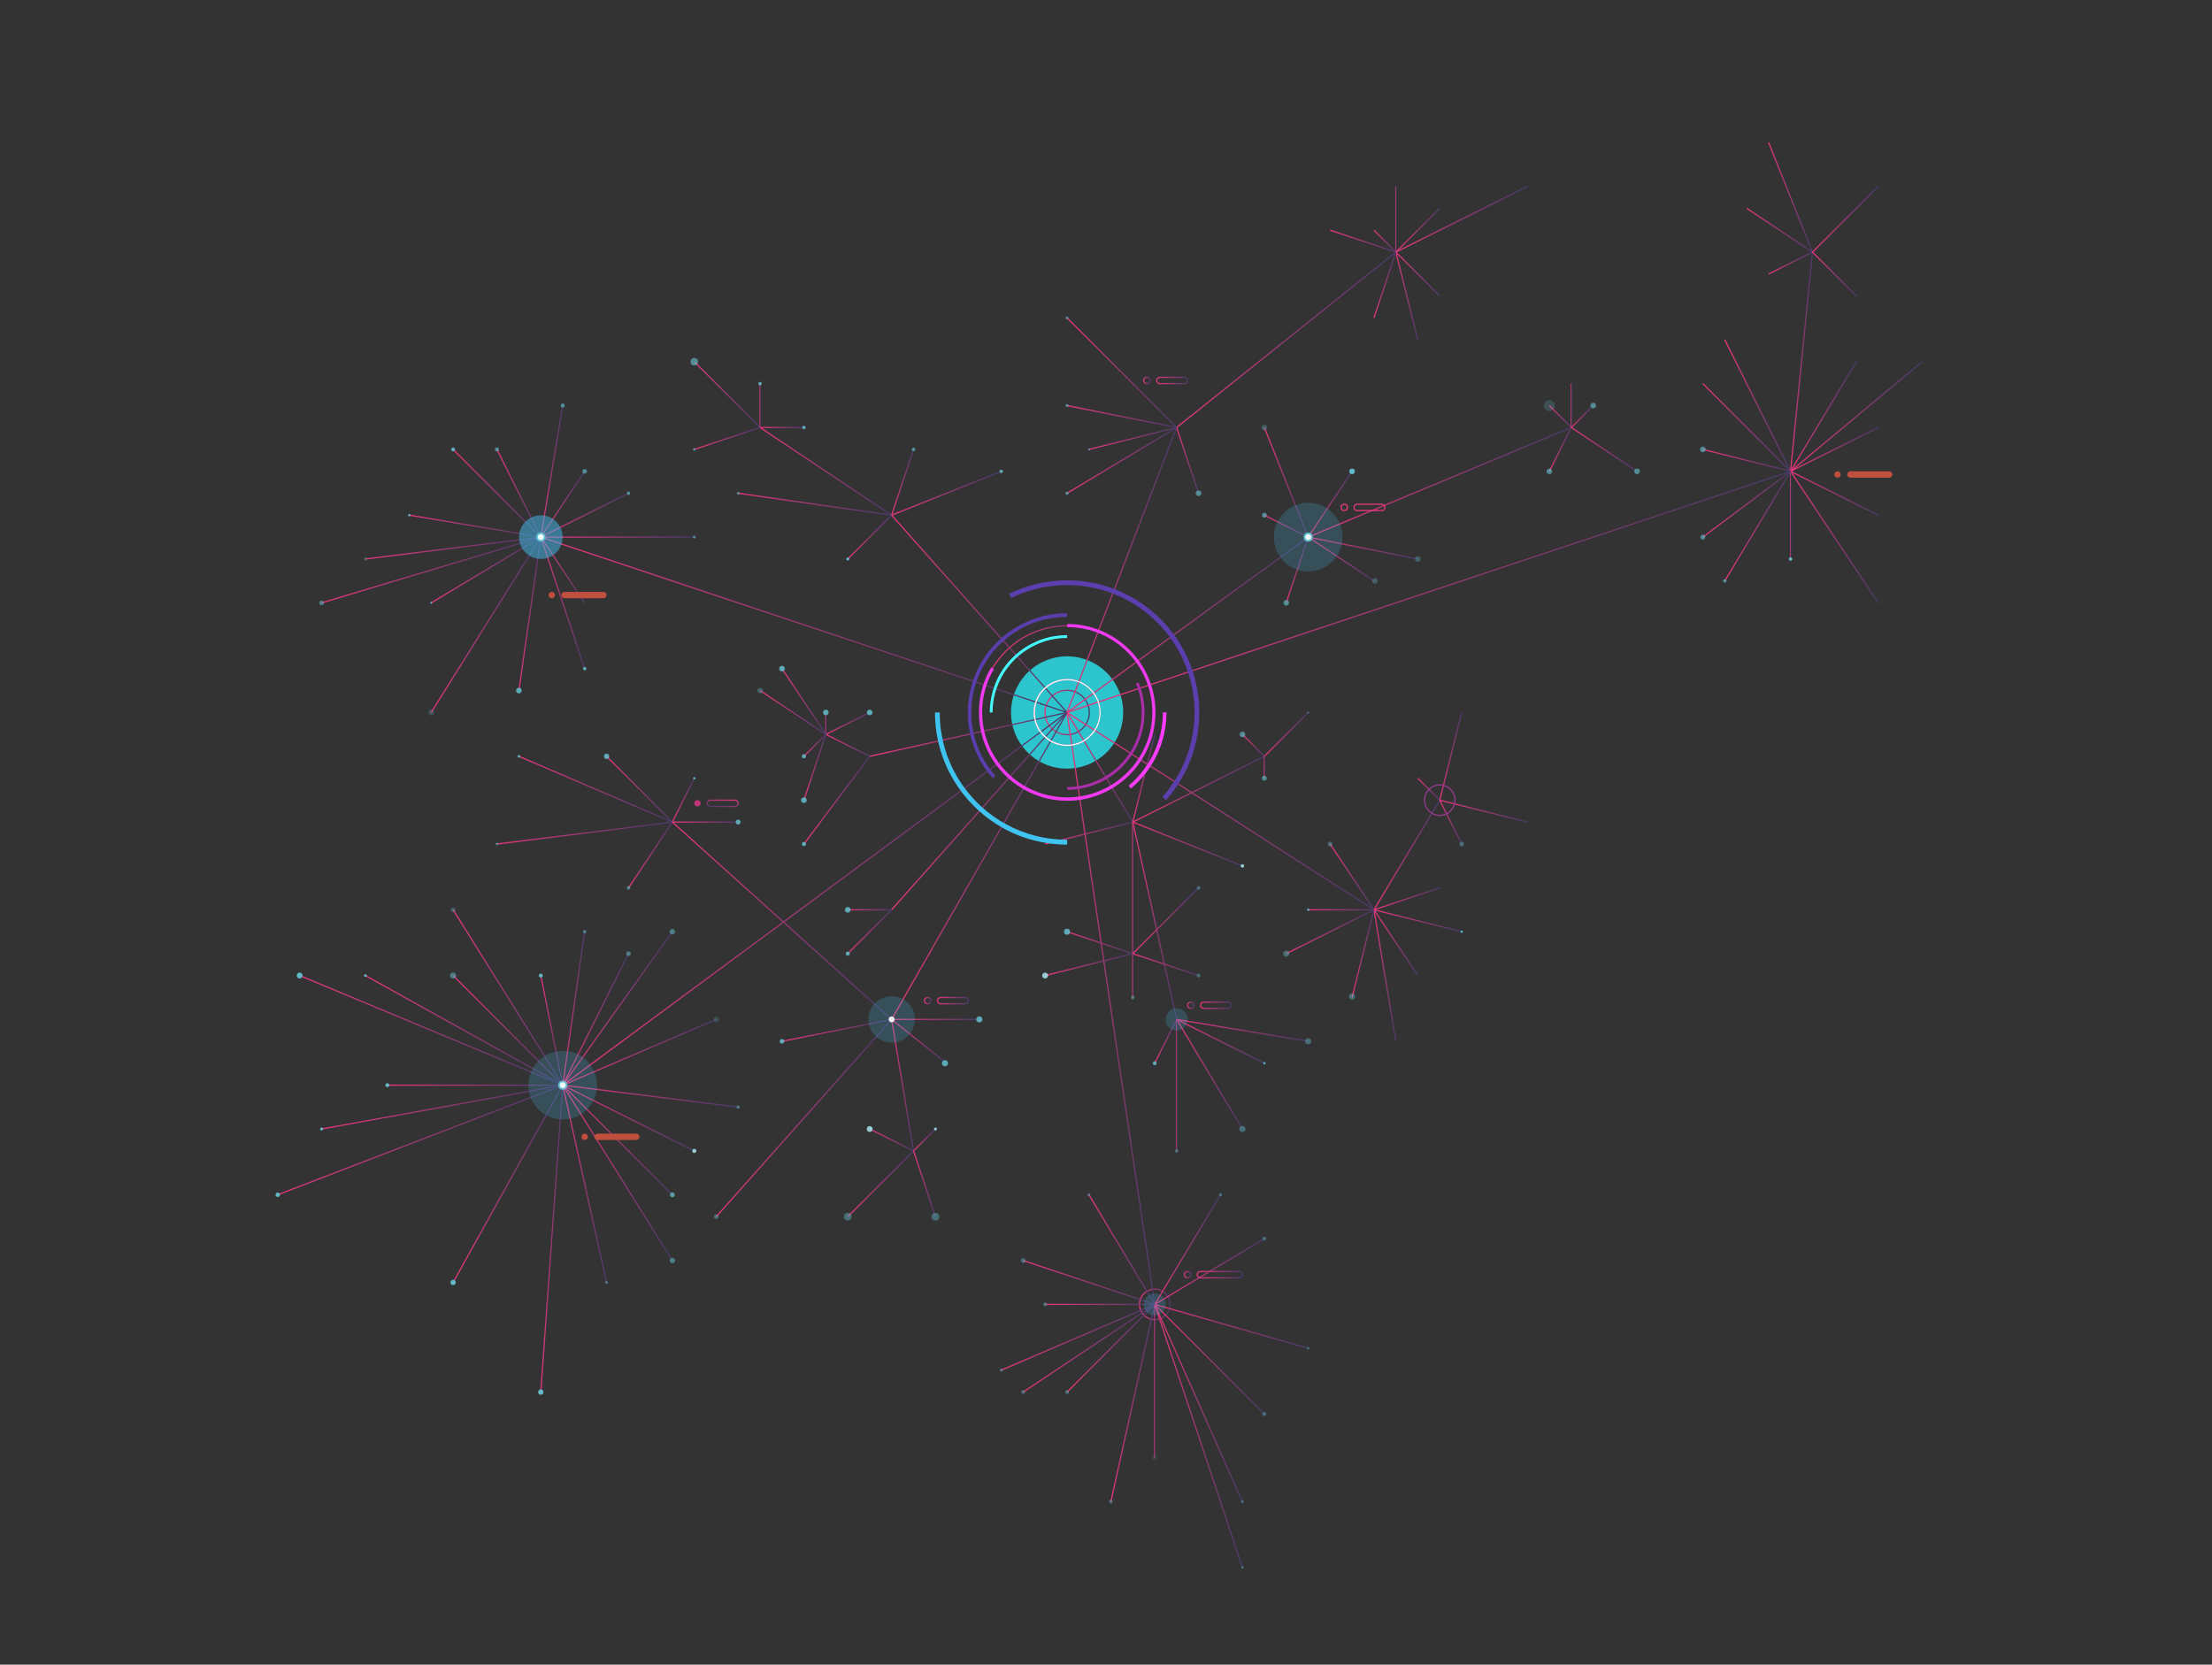 <svg xmlns="http://www.w3.org/2000/svg" viewBox="0 0 1816 1366.8"><rect x="0" y="0" width="1816" height="1366.8" fill="#333333" stroke="none"/><style>.st173{fill:#c14f3d}.st178{fill:none;stroke:#e7367c;stroke-miterlimit:10}.st185{opacity:.2;fill:#44bef1;enable-background:new}.st187,.st188,.st199,.st200{opacity:.9;fill:#64c7d6;enable-background:new}.st188,.st199,.st200{fill:#fff}.st199,.st200{opacity:.5;fill:#64c7d6}.st200{opacity:.3}.st201,.st202,.st204,.st205,.st207{opacity:.8;fill:#64c7d6;enable-background:new}.st202,.st204,.st205,.st207{opacity:.2}.st204,.st205,.st207{opacity:.8;fill:#aaf1f9}.st205,.st207{opacity:.4;fill:#64c7d6}.st207{opacity:.6}</style><path d="M910.9 554.8c-8.8-10.1-21.5-15.9-34.8-15.9-13.1 0-25.6 5.6-34.3 15.3-7.6 8.5-11.8 19.4-11.8 30.8 0 11.9 4.5 23.1 12.6 31.7 8.8 9.3 20.7 14.4 33.4 14.4 8.6 0 17-2.4 24.3-6.9 13.7-8.5 21.8-23.1 21.8-39.2.1-11.1-3.9-21.8-11.2-30.2z" fill="#2dc5cd"/><linearGradient id="SVGID_1_" gradientUnits="userSpaceOnUse" x1="857.419" y1="778.89" x2="894.745" y2="778.89" gradientTransform="matrix(1 0 0 -1 0 1363.89)"><stop offset="0" stop-color="#E7367C"/><stop offset="1" stop-color="#473A68"/></linearGradient><circle cx="876.1" cy="585" r="18.2" fill="none" stroke="url(#SVGID_1_)" stroke-miterlimit="10"/><linearGradient id="SVGID_2_" gradientUnits="userSpaceOnUse" x1="848.582" y1="778.89" x2="903.582" y2="778.89" gradientTransform="matrix(1 0 0 -1 0 1363.89)"><stop offset="0" stop-color="#E7367C"/><stop offset="1" stop-color="#473A68"/></linearGradient><circle cx="876.1" cy="585" r="27" fill="none" stroke="url(#SVGID_2_)" stroke-miterlimit="10"/><linearGradient id="SVGID_3_" gradientUnits="userSpaceOnUse" x1="461.703" y1="625.89" x2="876.297" y2="625.89" gradientTransform="matrix(1 0 0 -1 0 1363.89)"><stop offset="0" stop-color="#E7367C"/><stop offset="1" stop-color="#473A68"/></linearGradient><path d="M876 585L462 891" fill="none" stroke="url(#SVGID_3_)" stroke-miterlimit="10"/><linearGradient id="SVGID_4_" gradientUnits="userSpaceOnUse" x1="935.003" y1="292.89" x2="960.997" y2="292.89" gradientTransform="matrix(1 0 0 -1 0 1363.89)"><stop offset="0" stop-color="#E7367C"/><stop offset="1" stop-color="#473A68"/></linearGradient><circle cx="948" cy="1071" r="12.5" fill="none" stroke="url(#SVGID_4_)" stroke-miterlimit="10"/><linearGradient id="SVGID_5_" gradientUnits="userSpaceOnUse" x1="461.512" y1="391.89" x2="498.488" y2="391.89" gradientTransform="matrix(1 0 0 -1 0 1363.89)"><stop offset="0" stop-color="#E7367C"/><stop offset="1" stop-color="#473A68"/></linearGradient><path d="M462 891l36 162" fill="none" stroke="url(#SVGID_5_)" stroke-miterlimit="10"/><linearGradient id="SVGID_6_" gradientUnits="userSpaceOnUse" x1="443.501" y1="346.89" x2="462.499" y2="346.89" gradientTransform="matrix(1 0 0 -1 0 1363.89)"><stop offset="0" stop-color="#E7367C"/><stop offset="1" stop-color="#473A68"/></linearGradient><path d="M462 891l-18 252" fill="none" stroke="url(#SVGID_6_)" stroke-miterlimit="10"/><linearGradient id="SVGID_7_" gradientUnits="userSpaceOnUse" x1="371.563" y1="391.89" x2="462.437" y2="391.89" gradientTransform="matrix(1 0 0 -1 0 1363.89)"><stop offset="0" stop-color="#E7367C"/><stop offset="1" stop-color="#473A68"/></linearGradient><path d="M462 891l-90 162" fill="none" stroke="url(#SVGID_7_)" stroke-miterlimit="10"/><linearGradient id="SVGID_8_" gradientUnits="userSpaceOnUse" x1="227.821" y1="427.89" x2="462.18" y2="427.89" gradientTransform="matrix(1 0 0 -1 0 1363.89)"><stop offset="0" stop-color="#E7367C"/><stop offset="1" stop-color="#473A68"/></linearGradient><path d="M462 891l-234 90" fill="none" stroke="url(#SVGID_8_)" stroke-miterlimit="10"/><linearGradient id="SVGID_9_" gradientUnits="userSpaceOnUse" x1="263.911" y1="454.89" x2="462.089" y2="454.89" gradientTransform="matrix(1 0 0 -1 0 1363.89)"><stop offset="0" stop-color="#E7367C"/><stop offset="1" stop-color="#473A68"/></linearGradient><path d="M462 891l-198 36" fill="none" stroke="url(#SVGID_9_)" stroke-miterlimit="10"/><linearGradient id="SVGID_10_" gradientUnits="userSpaceOnUse" x1="318" y1="472.89" x2="462" y2="472.89" gradientTransform="matrix(1 0 0 -1 0 1363.89)"><stop offset="0" stop-color="#E7367C"/><stop offset="1" stop-color="#473A68"/></linearGradient><path d="M462 891H318" fill="none" stroke="url(#SVGID_10_)" stroke-miterlimit="10"/><linearGradient id="SVGID_11_" gradientUnits="userSpaceOnUse" x1="245.808" y1="517.89" x2="462.192" y2="517.89" gradientTransform="matrix(1 0 0 -1 0 1363.89)"><stop offset="0" stop-color="#E7367C"/><stop offset="1" stop-color="#473A68"/></linearGradient><path d="M246 801l216 90" fill="none" stroke="url(#SVGID_11_)" stroke-miterlimit="10"/><linearGradient id="SVGID_12_" gradientUnits="userSpaceOnUse" x1="299.757" y1="517.89" x2="462.243" y2="517.89" gradientTransform="matrix(1 0 0 -1 0 1363.89)"><stop offset="0" stop-color="#E7367C"/><stop offset="1" stop-color="#473A68"/></linearGradient><path d="M462 891l-162-90" fill="none" stroke="url(#SVGID_12_)" stroke-miterlimit="10"/><linearGradient id="SVGID_13_" gradientUnits="userSpaceOnUse" x1="371.647" y1="517.89" x2="462.353" y2="517.89" gradientTransform="matrix(1 0 0 -1 0 1363.89)"><stop offset="0" stop-color="#E7367C"/><stop offset="1" stop-color="#473A68"/></linearGradient><path d="M462 891l-90-90" fill="none" stroke="url(#SVGID_13_)" stroke-miterlimit="10"/><linearGradient id="SVGID_14_" gradientUnits="userSpaceOnUse" x1="371.576" y1="544.89" x2="462.424" y2="544.89" gradientTransform="matrix(1 0 0 -1 0 1363.89)"><stop offset="0" stop-color="#E7367C"/><stop offset="1" stop-color="#473A68"/></linearGradient><path d="M462 891l-90-144" fill="none" stroke="url(#SVGID_14_)" stroke-miterlimit="10"/><linearGradient id="SVGID_15_" gradientUnits="userSpaceOnUse" x1="443.51" y1="517.89" x2="462.49" y2="517.89" gradientTransform="matrix(1 0 0 -1 0 1363.89)"><stop offset="0" stop-color="#E7367C"/><stop offset="1" stop-color="#473A68"/></linearGradient><path d="M462 891l-18-90" fill="none" stroke="url(#SVGID_15_)" stroke-miterlimit="10"/><linearGradient id="SVGID_16_" gradientUnits="userSpaceOnUse" x1="461.505" y1="535.89" x2="480.495" y2="535.89" gradientTransform="matrix(1 0 0 -1 0 1363.89)"><stop offset="0" stop-color="#E7367C"/><stop offset="1" stop-color="#473A68"/></linearGradient><path d="M462 891l18-126" fill="none" stroke="url(#SVGID_16_)" stroke-miterlimit="10"/><linearGradient id="SVGID_17_" gradientUnits="userSpaceOnUse" x1="461.553" y1="526.89" x2="516.447" y2="526.89" gradientTransform="matrix(1 0 0 -1 0 1363.89)"><stop offset="0" stop-color="#E7367C"/><stop offset="1" stop-color="#473A68"/></linearGradient><path d="M462 891l54-108" fill="none" stroke="url(#SVGID_17_)" stroke-miterlimit="10"/><linearGradient id="SVGID_18_" gradientUnits="userSpaceOnUse" x1="461.593" y1="535.89" x2="552.407" y2="535.89" gradientTransform="matrix(1 0 0 -1 0 1363.89)"><stop offset="0" stop-color="#E7367C"/><stop offset="1" stop-color="#473A68"/></linearGradient><path d="M462 891l90-126" fill="none" stroke="url(#SVGID_18_)" stroke-miterlimit="10"/><linearGradient id="SVGID_19_" gradientUnits="userSpaceOnUse" x1="461.803" y1="499.89" x2="588.197" y2="499.89" gradientTransform="matrix(1 0 0 -1 0 1363.89)"><stop offset="0" stop-color="#E7367C"/><stop offset="1" stop-color="#473A68"/></linearGradient><path d="M462 891l126-54" fill="none" stroke="url(#SVGID_19_)" stroke-miterlimit="10"/><linearGradient id="SVGID_20_" gradientUnits="userSpaceOnUse" x1="461.938" y1="463.89" x2="606.062" y2="463.89" gradientTransform="matrix(1 0 0 -1 0 1363.89)"><stop offset="0" stop-color="#E7367C"/><stop offset="1" stop-color="#473A68"/></linearGradient><path d="M462 891l144 18" fill="none" stroke="url(#SVGID_20_)" stroke-miterlimit="10"/><linearGradient id="SVGID_21_" gradientUnits="userSpaceOnUse" x1="461.776" y1="445.89" x2="570.224" y2="445.89" gradientTransform="matrix(1 0 0 -1 0 1363.89)"><stop offset="0" stop-color="#E7367C"/><stop offset="1" stop-color="#473A68"/></linearGradient><path d="M462 891l108 54" fill="none" stroke="url(#SVGID_21_)" stroke-miterlimit="10"/><linearGradient id="SVGID_22_" gradientUnits="userSpaceOnUse" x1="461.576" y1="400.89" x2="552.424" y2="400.89" gradientTransform="matrix(1 0 0 -1 0 1363.89)"><stop offset="0" stop-color="#E7367C"/><stop offset="1" stop-color="#473A68"/></linearGradient><path d="M462 891l90 144" fill="none" stroke="url(#SVGID_22_)" stroke-miterlimit="10"/><linearGradient id="SVGID_23_" gradientUnits="userSpaceOnUse" x1="461.647" y1="427.89" x2="552.354" y2="427.89" gradientTransform="matrix(1 0 0 -1 0 1363.89)"><stop offset="0" stop-color="#E7367C"/><stop offset="1" stop-color="#473A68"/></linearGradient><path d="M462 891l90 90" fill="none" stroke="url(#SVGID_23_)" stroke-miterlimit="10"/><linearGradient id="SVGID_24_" gradientUnits="userSpaceOnUse" x1="875.505" y1="535.889" x2="948.495" y2="535.889" gradientTransform="matrix(1 0 0 -1 0 1363.89)"><stop offset="0" stop-color="#E7367C"/><stop offset="1" stop-color="#473A68"/></linearGradient><path d="M876 585l72 486" fill="none" stroke="url(#SVGID_24_)" stroke-miterlimit="10"/><linearGradient id="SVGID_25_" gradientUnits="userSpaceOnUse" x1="839.723" y1="256.889" x2="948.277" y2="256.889" gradientTransform="matrix(1 0 0 -1 0 1363.89)"><stop offset="0" stop-color="#E7367C"/><stop offset="1" stop-color="#473A68"/></linearGradient><path d="M948 1071l-108 72" fill="none" stroke="url(#SVGID_25_)" stroke-miterlimit="10"/><linearGradient id="SVGID_26_" gradientUnits="userSpaceOnUse" x1="875.646" y1="256.889" x2="948.354" y2="256.889" gradientTransform="matrix(1 0 0 -1 0 1363.89)"><stop offset="0" stop-color="#E7367C"/><stop offset="1" stop-color="#473A68"/></linearGradient><path d="M948 1071l-72 72" fill="none" stroke="url(#SVGID_26_)" stroke-miterlimit="10"/><linearGradient id="SVGID_27_" gradientUnits="userSpaceOnUse" x1="911.512" y1="211.889" x2="948.488" y2="211.889" gradientTransform="matrix(1 0 0 -1 0 1363.89)"><stop offset="0" stop-color="#E7367C"/><stop offset="1" stop-color="#473A68"/></linearGradient><path d="M948 1071l-36 162" fill="none" stroke="url(#SVGID_27_)" stroke-miterlimit="10"/><linearGradient id="SVGID_28_" gradientUnits="userSpaceOnUse" x1="947.5" y1="229.889" x2="948.5" y2="229.889" gradientTransform="matrix(1 0 0 -1 0 1363.89)"><stop offset="0" stop-color="#E7367C"/><stop offset="1" stop-color="#473A68"/></linearGradient><path d="M948 1071v126" fill="none" stroke="url(#SVGID_28_)" stroke-miterlimit="10"/><linearGradient id="SVGID_29_" gradientUnits="userSpaceOnUse" x1="947.526" y1="184.889" x2="1020.474" y2="184.889" gradientTransform="matrix(1 0 0 -1 0 1363.89)"><stop offset="0" stop-color="#E7367C"/><stop offset="1" stop-color="#473A68"/></linearGradient><path d="M948 1071l72 216" fill="none" stroke="url(#SVGID_29_)" stroke-miterlimit="10"/><linearGradient id="SVGID_30_" gradientUnits="userSpaceOnUse" x1="947.543" y1="211.89" x2="1020.457" y2="211.89" gradientTransform="matrix(1 0 0 -1 0 1363.89)"><stop offset="0" stop-color="#E7367C"/><stop offset="1" stop-color="#473A68"/></linearGradient><path d="M948 1071l72 162" fill="none" stroke="url(#SVGID_30_)" stroke-miterlimit="10"/><linearGradient id="SVGID_31_" gradientUnits="userSpaceOnUse" x1="947.646" y1="247.89" x2="1038.353" y2="247.89" gradientTransform="matrix(1 0 0 -1 0 1363.89)"><stop offset="0" stop-color="#E7367C"/><stop offset="1" stop-color="#473A68"/></linearGradient><path d="M948 1071l90 90" fill="none" stroke="url(#SVGID_31_)" stroke-miterlimit="10"/><linearGradient id="SVGID_32_" gradientUnits="userSpaceOnUse" x1="947.863" y1="274.89" x2="1074.137" y2="274.89" gradientTransform="matrix(1 0 0 -1 0 1363.89)"><stop offset="0" stop-color="#E7367C"/><stop offset="1" stop-color="#473A68"/></linearGradient><path d="M948 1071l126 36" fill="none" stroke="url(#SVGID_32_)" stroke-miterlimit="10"/><linearGradient id="SVGID_33_" gradientUnits="userSpaceOnUse" x1="947.743" y1="319.89" x2="1038.257" y2="319.89" gradientTransform="matrix(1 0 0 -1 0 1363.89)"><stop offset="0" stop-color="#E7367C"/><stop offset="1" stop-color="#473A68"/></linearGradient><path d="M948 1071l90-54" fill="none" stroke="url(#SVGID_33_)" stroke-miterlimit="10"/><linearGradient id="SVGID_34_" gradientUnits="userSpaceOnUse" x1="947.571" y1="337.89" x2="1002.429" y2="337.89" gradientTransform="matrix(1 0 0 -1 0 1363.89)"><stop offset="0" stop-color="#E7367C"/><stop offset="1" stop-color="#473A68"/></linearGradient><path d="M948 1071l54-90" fill="none" stroke="url(#SVGID_34_)" stroke-miterlimit="10"/><linearGradient id="SVGID_35_" gradientUnits="userSpaceOnUse" x1="893.571" y1="337.89" x2="948.429" y2="337.89" gradientTransform="matrix(1 0 0 -1 0 1363.89)"><stop offset="0" stop-color="#E7367C"/><stop offset="1" stop-color="#473A68"/></linearGradient><path d="M948 1071l-54-90" fill="none" stroke="url(#SVGID_35_)" stroke-miterlimit="10"/><linearGradient id="SVGID_36_" gradientUnits="userSpaceOnUse" x1="839.842" y1="310.89" x2="948.158" y2="310.89" gradientTransform="matrix(1 0 0 -1 0 1363.89)"><stop offset="0" stop-color="#E7367C"/><stop offset="1" stop-color="#473A68"/></linearGradient><path d="M948 1071l-108-36" fill="none" stroke="url(#SVGID_36_)" stroke-miterlimit="10"/><linearGradient id="SVGID_37_" gradientUnits="userSpaceOnUse" x1="858" y1="292.89" x2="948" y2="292.89" gradientTransform="matrix(1 0 0 -1 0 1363.89)"><stop offset="0" stop-color="#E7367C"/><stop offset="1" stop-color="#473A68"/></linearGradient><path d="M948 1071h-90" fill="none" stroke="url(#SVGID_37_)" stroke-miterlimit="10"/><linearGradient id="SVGID_38_" gradientUnits="userSpaceOnUse" x1="821.803" y1="265.889" x2="948.197" y2="265.889" gradientTransform="matrix(1 0 0 -1 0 1363.89)"><stop offset="0" stop-color="#E7367C"/><stop offset="1" stop-color="#473A68"/></linearGradient><path d="M948 1071l-126 54" fill="none" stroke="url(#SVGID_38_)" stroke-miterlimit="10"/><linearGradient id="SVGID_39_" gradientUnits="userSpaceOnUse" x1="875.842" y1="877.89" x2="1470.158" y2="877.89" gradientTransform="matrix(1 0 0 -1 0 1363.89)"><stop offset="0" stop-color="#E7367C"/><stop offset="1" stop-color="#473A68"/></linearGradient><path d="M876 585l594-198" fill="none" stroke="url(#SVGID_39_)" stroke-miterlimit="10"/><linearGradient id="SVGID_40_" gradientUnits="userSpaceOnUse" x1="1397.647" y1="1012.89" x2="1470.353" y2="1012.89" gradientTransform="matrix(1 0 0 -1 0 1363.89)"><stop offset="0" stop-color="#E7367C"/><stop offset="1" stop-color="#473A68"/></linearGradient><path d="M1470 387l-72-72" fill="none" stroke="url(#SVGID_40_)" stroke-miterlimit="10"/><linearGradient id="SVGID_41_" gradientUnits="userSpaceOnUse" x1="1415.553" y1="1030.89" x2="1470.447" y2="1030.89" gradientTransform="matrix(1 0 0 -1 0 1363.89)"><stop offset="0" stop-color="#E7367C"/><stop offset="1" stop-color="#473A68"/></linearGradient><path d="M1470 387l-54-108" fill="none" stroke="url(#SVGID_41_)" stroke-miterlimit="10"/><linearGradient id="SVGID_42_" gradientUnits="userSpaceOnUse" x1="1469.502" y1="1066.89" x2="1488.498" y2="1066.89" gradientTransform="matrix(1 0 0 -1 0 1363.89)"><stop offset="0" stop-color="#E7367C"/><stop offset="1" stop-color="#473A68"/></linearGradient><path d="M1470 387l18-180" fill="none" stroke="url(#SVGID_42_)" stroke-miterlimit="10"/><linearGradient id="SVGID_43_" gradientUnits="userSpaceOnUse" x1="1469.571" y1="1021.89" x2="1524.429" y2="1021.89" gradientTransform="matrix(1 0 0 -1 0 1363.89)"><stop offset="0" stop-color="#E7367C"/><stop offset="1" stop-color="#473A68"/></linearGradient><path d="M1470 387l54-90" fill="none" stroke="url(#SVGID_43_)" stroke-miterlimit="10"/><linearGradient id="SVGID_44_" gradientUnits="userSpaceOnUse" x1="1469.68" y1="1021.89" x2="1578.32" y2="1021.89" gradientTransform="matrix(1 0 0 -1 0 1363.89)"><stop offset="0" stop-color="#E7367C"/><stop offset="1" stop-color="#473A68"/></linearGradient><path d="M1470 387l108-90" fill="none" stroke="url(#SVGID_44_)" stroke-miterlimit="10"/><linearGradient id="SVGID_45_" gradientUnits="userSpaceOnUse" x1="1469.776" y1="994.89" x2="1542.224" y2="994.89" gradientTransform="matrix(1 0 0 -1 0 1363.89)"><stop offset="0" stop-color="#E7367C"/><stop offset="1" stop-color="#473A68"/></linearGradient><path d="M1470 387l72-36" fill="none" stroke="url(#SVGID_45_)" stroke-miterlimit="10"/><linearGradient id="SVGID_46_" gradientUnits="userSpaceOnUse" x1="1469.776" y1="958.89" x2="1542.224" y2="958.89" gradientTransform="matrix(1 0 0 -1 0 1363.89)"><stop offset="0" stop-color="#E7367C"/><stop offset="1" stop-color="#473A68"/></linearGradient><path d="M1470 387l72 36" fill="none" stroke="url(#SVGID_46_)" stroke-miterlimit="10"/><linearGradient id="SVGID_47_" gradientUnits="userSpaceOnUse" x1="1469.584" y1="922.89" x2="1542.416" y2="922.89" gradientTransform="matrix(1 0 0 -1 0 1363.89)"><stop offset="0" stop-color="#E7367C"/><stop offset="1" stop-color="#473A68"/></linearGradient><path d="M1470 387l72 108" fill="none" stroke="url(#SVGID_47_)" stroke-miterlimit="10"/><linearGradient id="SVGID_48_" gradientUnits="userSpaceOnUse" x1="1469.5" y1="940.89" x2="1470.5" y2="940.89" gradientTransform="matrix(1 0 0 -1 0 1363.89)"><stop offset="0" stop-color="#E7367C"/><stop offset="1" stop-color="#473A68"/></linearGradient><path d="M1470 387v72" fill="none" stroke="url(#SVGID_48_)" stroke-miterlimit="10"/><linearGradient id="SVGID_49_" gradientUnits="userSpaceOnUse" x1="1415.571" y1="931.89" x2="1470.429" y2="931.89" gradientTransform="matrix(1 0 0 -1 0 1363.89)"><stop offset="0" stop-color="#E7367C"/><stop offset="1" stop-color="#473A68"/></linearGradient><path d="M1470 387l-54 90" fill="none" stroke="url(#SVGID_49_)" stroke-miterlimit="10"/><linearGradient id="SVGID_50_" gradientUnits="userSpaceOnUse" x1="1397.7" y1="949.89" x2="1470.3" y2="949.89" gradientTransform="matrix(1 0 0 -1 0 1363.89)"><stop offset="0" stop-color="#E7367C"/><stop offset="1" stop-color="#473A68"/></linearGradient><path d="M1470 387l-72 54" fill="none" stroke="url(#SVGID_50_)" stroke-miterlimit="10"/><linearGradient id="SVGID_51_" gradientUnits="userSpaceOnUse" x1="1397.879" y1="985.89" x2="1470.121" y2="985.89" gradientTransform="matrix(1 0 0 -1 0 1363.89)"><stop offset="0" stop-color="#E7367C"/><stop offset="1" stop-color="#473A68"/></linearGradient><path d="M1470 387l-72-18" fill="none" stroke="url(#SVGID_51_)" stroke-miterlimit="10"/><linearGradient id="SVGID_52_" gradientUnits="userSpaceOnUse" x1="875.73" y1="697.89" x2="1128.27" y2="697.89" gradientTransform="matrix(1 0 0 -1 0 1363.89)"><stop offset="0" stop-color="#E7367C"/><stop offset="1" stop-color="#473A68"/></linearGradient><path d="M1128 747L876 585" fill="none" stroke="url(#SVGID_52_)" stroke-miterlimit="10"/><linearGradient id="SVGID_53_" gradientUnits="userSpaceOnUse" x1="1091.584" y1="643.89" x2="1128.416" y2="643.89" gradientTransform="matrix(1 0 0 -1 0 1363.89)"><stop offset="0" stop-color="#E7367C"/><stop offset="1" stop-color="#473A68"/></linearGradient><path d="M1128 747l-36-54" fill="none" stroke="url(#SVGID_53_)" stroke-miterlimit="10"/><linearGradient id="SVGID_54_" gradientUnits="userSpaceOnUse" x1="1127.571" y1="661.89" x2="1182.429" y2="661.89" gradientTransform="matrix(1 0 0 -1 0 1363.89)"><stop offset="0" stop-color="#E7367C"/><stop offset="1" stop-color="#473A68"/></linearGradient><path d="M1128 747l54-90" fill="none" stroke="url(#SVGID_54_)" stroke-miterlimit="10"/><linearGradient id="SVGID_55_" gradientUnits="userSpaceOnUse" x1="1055.776" y1="598.89" x2="1128.224" y2="598.89" gradientTransform="matrix(1 0 0 -1 0 1363.89)"><stop offset="0" stop-color="#E7367C"/><stop offset="1" stop-color="#473A68"/></linearGradient><path d="M1128 747l-72 36" fill="none" stroke="url(#SVGID_55_)" stroke-miterlimit="10"/><linearGradient id="SVGID_56_" gradientUnits="userSpaceOnUse" x1="1127.507" y1="562.89" x2="1146.493" y2="562.89" gradientTransform="matrix(1 0 0 -1 0 1363.89)"><stop offset="0" stop-color="#E7367C"/><stop offset="1" stop-color="#473A68"/></linearGradient><path d="M1128 747l18 108" fill="none" stroke="url(#SVGID_56_)" stroke-miterlimit="10"/><linearGradient id="SVGID_57_" gradientUnits="userSpaceOnUse" x1="1109.515" y1="580.89" x2="1128.485" y2="580.89" gradientTransform="matrix(1 0 0 -1 0 1363.89)"><stop offset="0" stop-color="#E7367C"/><stop offset="1" stop-color="#473A68"/></linearGradient><path d="M1128 747l-18 72" fill="none" stroke="url(#SVGID_57_)" stroke-miterlimit="10"/><linearGradient id="SVGID_58_" gradientUnits="userSpaceOnUse" x1="1127.584" y1="589.89" x2="1164.416" y2="589.89" gradientTransform="matrix(1 0 0 -1 0 1363.89)"><stop offset="0" stop-color="#E7367C"/><stop offset="1" stop-color="#473A68"/></linearGradient><path d="M1128 747l36 54" fill="none" stroke="url(#SVGID_58_)" stroke-miterlimit="10"/><linearGradient id="SVGID_59_" gradientUnits="userSpaceOnUse" x1="1127.879" y1="607.89" x2="1200.121" y2="607.89" gradientTransform="matrix(1 0 0 -1 0 1363.89)"><stop offset="0" stop-color="#E7367C"/><stop offset="1" stop-color="#473A68"/></linearGradient><path d="M1128 747l72 18" fill="none" stroke="url(#SVGID_59_)" stroke-miterlimit="10"/><linearGradient id="SVGID_60_" gradientUnits="userSpaceOnUse" x1="1127.842" y1="625.89" x2="1182.158" y2="625.89" gradientTransform="matrix(1 0 0 -1 0 1363.89)"><stop offset="0" stop-color="#E7367C"/><stop offset="1" stop-color="#473A68"/></linearGradient><path d="M1128 747l54-18" fill="none" stroke="url(#SVGID_60_)" stroke-miterlimit="10"/><linearGradient id="SVGID_61_" gradientUnits="userSpaceOnUse" x1="1074" y1="616.89" x2="1128" y2="616.89" gradientTransform="matrix(1 0 0 -1 0 1363.89)"><stop offset="0" stop-color="#E7367C"/><stop offset="1" stop-color="#473A68"/></linearGradient><path d="M1128 747h-54" fill="none" stroke="url(#SVGID_61_)" stroke-miterlimit="10"/><linearGradient id="SVGID_62_" gradientUnits="userSpaceOnUse" x1="443.842" y1="850.889" x2="876.158" y2="850.889" gradientTransform="matrix(1 0 0 -1 0 1363.89)"><stop offset="0" stop-color="#E7367C"/><stop offset="1" stop-color="#473A68"/></linearGradient><path d="M876 585L444 441" fill="none" stroke="url(#SVGID_62_)" stroke-miterlimit="10"/><linearGradient id="SVGID_63_" gradientUnits="userSpaceOnUse" x1="371.647" y1="958.889" x2="444.353" y2="958.889" gradientTransform="matrix(1 0 0 -1 0 1363.89)"><stop offset="0" stop-color="#E7367C"/><stop offset="1" stop-color="#473A68"/></linearGradient><path d="M444 441l-72-72" fill="none" stroke="url(#SVGID_63_)" stroke-miterlimit="10"/><linearGradient id="SVGID_64_" gradientUnits="userSpaceOnUse" x1="407.553" y1="958.889" x2="444.447" y2="958.889" gradientTransform="matrix(1 0 0 -1 0 1363.89)"><stop offset="0" stop-color="#E7367C"/><stop offset="1" stop-color="#473A68"/></linearGradient><path d="M444 441l-36-72" fill="none" stroke="url(#SVGID_64_)" stroke-miterlimit="10"/><linearGradient id="SVGID_65_" gradientUnits="userSpaceOnUse" x1="443.507" y1="976.889" x2="462.493" y2="976.889" gradientTransform="matrix(1 0 0 -1 0 1363.89)"><stop offset="0" stop-color="#E7367C"/><stop offset="1" stop-color="#473A68"/></linearGradient><path d="M444 441l18-108" fill="none" stroke="url(#SVGID_65_)" stroke-miterlimit="10"/><linearGradient id="SVGID_66_" gradientUnits="userSpaceOnUse" x1="263.856" y1="895.889" x2="444.144" y2="895.889" gradientTransform="matrix(1 0 0 -1 0 1363.89)"><stop offset="0" stop-color="#E7367C"/><stop offset="1" stop-color="#473A68"/></linearGradient><path d="M444 441l-180 54" fill="none" stroke="url(#SVGID_66_)" stroke-miterlimit="10"/><linearGradient id="SVGID_67_" gradientUnits="userSpaceOnUse" x1="299.938" y1="913.89" x2="444.062" y2="913.89" gradientTransform="matrix(1 0 0 -1 0 1363.89)"><stop offset="0" stop-color="#E7367C"/><stop offset="1" stop-color="#473A68"/></linearGradient><path d="M444 441l-144 18" fill="none" stroke="url(#SVGID_67_)" stroke-miterlimit="10"/><linearGradient id="SVGID_68_" gradientUnits="userSpaceOnUse" x1="335.918" y1="931.89" x2="444.082" y2="931.89" gradientTransform="matrix(1 0 0 -1 0 1363.89)"><stop offset="0" stop-color="#E7367C"/><stop offset="1" stop-color="#473A68"/></linearGradient><path d="M444 441l-108-18" fill="none" stroke="url(#SVGID_68_)" stroke-miterlimit="10"/><linearGradient id="SVGID_69_" gradientUnits="userSpaceOnUse" x1="353.743" y1="895.89" x2="444.257" y2="895.89" gradientTransform="matrix(1 0 0 -1 0 1363.89)"><stop offset="0" stop-color="#E7367C"/><stop offset="1" stop-color="#473A68"/></linearGradient><path d="M354 495l90-54" fill="none" stroke="url(#SVGID_69_)" stroke-miterlimit="10"/><linearGradient id="SVGID_70_" gradientUnits="userSpaceOnUse" x1="353.576" y1="850.89" x2="444.424" y2="850.89" gradientTransform="matrix(1 0 0 -1 0 1363.89)"><stop offset="0" stop-color="#E7367C"/><stop offset="1" stop-color="#473A68"/></linearGradient><path d="M444 441l-90 144" fill="none" stroke="url(#SVGID_70_)" stroke-miterlimit="10"/><linearGradient id="SVGID_71_" gradientUnits="userSpaceOnUse" x1="425.505" y1="859.89" x2="444.495" y2="859.89" gradientTransform="matrix(1 0 0 -1 0 1363.89)"><stop offset="0" stop-color="#E7367C"/><stop offset="1" stop-color="#473A68"/></linearGradient><path d="M426 567l18-126" fill="none" stroke="url(#SVGID_71_)" stroke-miterlimit="10"/><linearGradient id="SVGID_72_" gradientUnits="userSpaceOnUse" x1="443.526" y1="868.89" x2="480.474" y2="868.89" gradientTransform="matrix(1 0 0 -1 0 1363.89)"><stop offset="0" stop-color="#E7367C"/><stop offset="1" stop-color="#473A68"/></linearGradient><path d="M480 549l-36-108" fill="none" stroke="url(#SVGID_72_)" stroke-miterlimit="10"/><linearGradient id="SVGID_73_" gradientUnits="userSpaceOnUse" x1="443.584" y1="895.89" x2="480.416" y2="895.89" gradientTransform="matrix(1 0 0 -1 0 1363.89)"><stop offset="0" stop-color="#E7367C"/><stop offset="1" stop-color="#473A68"/></linearGradient><path d="M480 495l-36-54" fill="none" stroke="url(#SVGID_73_)" stroke-miterlimit="10"/><linearGradient id="SVGID_74_" gradientUnits="userSpaceOnUse" x1="443.584" y1="949.889" x2="480.416" y2="949.889" gradientTransform="matrix(1 0 0 -1 0 1363.89)"><stop offset="0" stop-color="#E7367C"/><stop offset="1" stop-color="#473A68"/></linearGradient><path d="M444 441l36-54" fill="none" stroke="url(#SVGID_74_)" stroke-miterlimit="10"/><linearGradient id="SVGID_75_" gradientUnits="userSpaceOnUse" x1="443.776" y1="940.89" x2="516.224" y2="940.89" gradientTransform="matrix(1 0 0 -1 0 1363.89)"><stop offset="0" stop-color="#E7367C"/><stop offset="1" stop-color="#473A68"/></linearGradient><path d="M444 441l72-36" fill="none" stroke="url(#SVGID_75_)" stroke-miterlimit="10"/><linearGradient id="SVGID_76_" gradientUnits="userSpaceOnUse" x1="444" y1="922.889" x2="570" y2="922.889" gradientTransform="matrix(1 0 0 -1 0 1363.89)"><stop offset="0" stop-color="#E7367C"/><stop offset="1" stop-color="#473A68"/></linearGradient><path d="M444 441h126" fill="none" stroke="url(#SVGID_76_)" stroke-miterlimit="10"/><linearGradient id="SVGID_77_" gradientUnits="userSpaceOnUse" x1="731.566" y1="652.89" x2="876.434" y2="652.89" gradientTransform="matrix(1 0 0 -1 0 1363.89)"><stop offset="0" stop-color="#E7367C"/><stop offset="1" stop-color="#473A68"/></linearGradient><path d="M876 585L732 837" fill="none" stroke="url(#SVGID_77_)" stroke-miterlimit="10"/><linearGradient id="SVGID_78_" gradientUnits="userSpaceOnUse" x1="551.665" y1="607.89" x2="732.335" y2="607.89" gradientTransform="matrix(1 0 0 -1 0 1363.89)"><stop offset="0" stop-color="#E7367C"/><stop offset="1" stop-color="#473A68"/></linearGradient><path d="M732 837L552 675" fill="none" stroke="url(#SVGID_78_)" stroke-miterlimit="10"/><linearGradient id="SVGID_79_" gradientUnits="userSpaceOnUse" x1="641.902" y1="517.89" x2="732.098" y2="517.89" gradientTransform="matrix(1 0 0 -1 0 1363.89)"><stop offset="0" stop-color="#E7367C"/><stop offset="1" stop-color="#473A68"/></linearGradient><path d="M732 837l-90 18" fill="none" stroke="url(#SVGID_79_)" stroke-miterlimit="10"/><linearGradient id="SVGID_80_" gradientUnits="userSpaceOnUse" x1="731.507" y1="472.89" x2="750.493" y2="472.89" gradientTransform="matrix(1 0 0 -1 0 1363.89)"><stop offset="0" stop-color="#E7367C"/><stop offset="1" stop-color="#473A68"/></linearGradient><path d="M732 837l18 108" fill="none" stroke="url(#SVGID_80_)" stroke-miterlimit="10"/><linearGradient id="SVGID_81_" gradientUnits="userSpaceOnUse" x1="732" y1="526.89" x2="804" y2="526.89" gradientTransform="matrix(1 0 0 -1 0 1363.89)"><stop offset="0" stop-color="#E7367C"/><stop offset="1" stop-color="#473A68"/></linearGradient><path d="M732 837h72" fill="none" stroke="url(#SVGID_81_)" stroke-miterlimit="10"/><linearGradient id="SVGID_82_" gradientUnits="userSpaceOnUse" x1="731.688" y1="508.89" x2="777.312" y2="508.89" gradientTransform="matrix(1 0 0 -1 0 1363.89)"><stop offset="0" stop-color="#E7367C"/><stop offset="1" stop-color="#473A68"/></linearGradient><path d="M732 837l45 36" fill="none" stroke="url(#SVGID_82_)" stroke-miterlimit="10"/><linearGradient id="SVGID_83_" gradientUnits="userSpaceOnUse" x1="731.626" y1="859.89" x2="876.374" y2="859.89" gradientTransform="matrix(1 0 0 -1 0 1363.89)"><stop offset="0" stop-color="#E7367C"/><stop offset="1" stop-color="#473A68"/></linearGradient><path d="M876 585L732 423" fill="none" stroke="url(#SVGID_83_)" stroke-miterlimit="10"/><linearGradient id="SVGID_84_" gradientUnits="userSpaceOnUse" x1="695.646" y1="922.89" x2="732.354" y2="922.89" gradientTransform="matrix(1 0 0 -1 0 1363.89)"><stop offset="0" stop-color="#E7367C"/><stop offset="1" stop-color="#473A68"/></linearGradient><path d="M732 423l-36 36" fill="none" stroke="url(#SVGID_84_)" stroke-miterlimit="10"/><linearGradient id="SVGID_85_" gradientUnits="userSpaceOnUse" x1="605.929" y1="949.89" x2="732.071" y2="949.89" gradientTransform="matrix(1 0 0 -1 0 1363.89)"><stop offset="0" stop-color="#E7367C"/><stop offset="1" stop-color="#473A68"/></linearGradient><path d="M732 423l-126-18" fill="none" stroke="url(#SVGID_85_)" stroke-miterlimit="10"/><linearGradient id="SVGID_86_" gradientUnits="userSpaceOnUse" x1="623.723" y1="976.89" x2="732.277" y2="976.89" gradientTransform="matrix(1 0 0 -1 0 1363.89)"><stop offset="0" stop-color="#E7367C"/><stop offset="1" stop-color="#473A68"/></linearGradient><path d="M732 423l-108-72" fill="none" stroke="url(#SVGID_86_)" stroke-miterlimit="10"/><linearGradient id="SVGID_87_" gradientUnits="userSpaceOnUse" x1="731.526" y1="967.89" x2="750.474" y2="967.89" gradientTransform="matrix(1 0 0 -1 0 1363.89)"><stop offset="0" stop-color="#E7367C"/><stop offset="1" stop-color="#473A68"/></linearGradient><path d="M732 423l18-54" fill="none" stroke="url(#SVGID_87_)" stroke-miterlimit="10"/><linearGradient id="SVGID_88_" gradientUnits="userSpaceOnUse" x1="731.814" y1="958.89" x2="822.186" y2="958.89" gradientTransform="matrix(1 0 0 -1 0 1363.89)"><stop offset="0" stop-color="#E7367C"/><stop offset="1" stop-color="#473A68"/></linearGradient><path d="M732 423l90-36" fill="none" stroke="url(#SVGID_88_)" stroke-miterlimit="10"/><linearGradient id="SVGID_89_" gradientUnits="userSpaceOnUse" x1="695.646" y1="391.89" x2="750.354" y2="391.89" gradientTransform="matrix(1 0 0 -1 0 1363.89)"><stop offset="0" stop-color="#E7367C"/><stop offset="1" stop-color="#473A68"/></linearGradient><path d="M750 945l-54 54" fill="none" stroke="url(#SVGID_89_)" stroke-miterlimit="10"/><linearGradient id="SVGID_90_" gradientUnits="userSpaceOnUse" x1="713.776" y1="427.89" x2="750.224" y2="427.89" gradientTransform="matrix(1 0 0 -1 0 1363.89)"><stop offset="0" stop-color="#E7367C"/><stop offset="1" stop-color="#473A68"/></linearGradient><path d="M750 945l-36-18" fill="none" stroke="url(#SVGID_90_)" stroke-miterlimit="10"/><linearGradient id="SVGID_91_" gradientUnits="userSpaceOnUse" x1="749.646" y1="427.89" x2="768.354" y2="427.89" gradientTransform="matrix(1 0 0 -1 0 1363.89)"><stop offset="0" stop-color="#E7367C"/><stop offset="1" stop-color="#473A68"/></linearGradient><path d="M750 945l18-18" fill="none" stroke="url(#SVGID_91_)" stroke-miterlimit="10"/><linearGradient id="SVGID_92_" gradientUnits="userSpaceOnUse" x1="749.526" y1="391.89" x2="768.474" y2="391.89" gradientTransform="matrix(1 0 0 -1 0 1363.89)"><stop offset="0" stop-color="#E7367C"/><stop offset="1" stop-color="#473A68"/></linearGradient><path d="M750 945l18 54" fill="none" stroke="url(#SVGID_92_)" stroke-miterlimit="10"/><linearGradient id="SVGID_93_" gradientUnits="userSpaceOnUse" x1="587.626" y1="445.89" x2="732.374" y2="445.89" gradientTransform="matrix(1 0 0 -1 0 1363.89)"><stop offset="0" stop-color="#E7367C"/><stop offset="1" stop-color="#473A68"/></linearGradient><path d="M732 837L588 999" fill="none" stroke="url(#SVGID_93_)" stroke-miterlimit="10"/><linearGradient id="SVGID_94_" gradientUnits="userSpaceOnUse" x1="569.842" y1="1003.89" x2="624.158" y2="1003.89" gradientTransform="matrix(1 0 0 -1 0 1363.89)"><stop offset="0" stop-color="#E7367C"/><stop offset="1" stop-color="#473A68"/></linearGradient><path d="M624 351l-54 18" fill="none" stroke="url(#SVGID_94_)" stroke-miterlimit="10"/><linearGradient id="SVGID_95_" gradientUnits="userSpaceOnUse" x1="569.646" y1="1039.89" x2="624.354" y2="1039.89" gradientTransform="matrix(1 0 0 -1 0 1363.89)"><stop offset="0" stop-color="#E7367C"/><stop offset="1" stop-color="#473A68"/></linearGradient><path d="M624 351l-54-54" fill="none" stroke="url(#SVGID_95_)" stroke-miterlimit="10"/><linearGradient id="SVGID_96_" gradientUnits="userSpaceOnUse" x1="623.5" y1="1030.89" x2="624.5" y2="1030.89" gradientTransform="matrix(1 0 0 -1 0 1363.89)"><stop offset="0" stop-color="#E7367C"/><stop offset="1" stop-color="#473A68"/></linearGradient><path d="M624 351v-36" fill="none" stroke="url(#SVGID_96_)" stroke-miterlimit="10"/><linearGradient id="SVGID_97_" gradientUnits="userSpaceOnUse" x1="624" y1="1012.89" x2="660" y2="1012.89" gradientTransform="matrix(1 0 0 -1 0 1363.89)"><stop offset="0" stop-color="#E7367C"/><stop offset="1" stop-color="#473A68"/></linearGradient><path d="M624 351h36" fill="none" stroke="url(#SVGID_97_)" stroke-miterlimit="10"/><linearGradient id="SVGID_98_" gradientUnits="userSpaceOnUse" x1="1163.647" y1="715.89" x2="1182.353" y2="715.89" gradientTransform="matrix(1 0 0 -1 0 1363.89)"><stop offset="0" stop-color="#E7367C"/><stop offset="1" stop-color="#473A68"/></linearGradient><path d="M1182 657l-18-18" fill="none" stroke="url(#SVGID_98_)" stroke-miterlimit="10"/><linearGradient id="SVGID_99_" gradientUnits="userSpaceOnUse" x1="1181.515" y1="742.89" x2="1200.485" y2="742.89" gradientTransform="matrix(1 0 0 -1 0 1363.89)"><stop offset="0" stop-color="#E7367C"/><stop offset="1" stop-color="#473A68"/></linearGradient><path d="M1182 657l18-72" fill="none" stroke="url(#SVGID_99_)" stroke-miterlimit="10"/><linearGradient id="SVGID_100_" gradientUnits="userSpaceOnUse" x1="1181.553" y1="688.89" x2="1200.447" y2="688.89" gradientTransform="matrix(1 0 0 -1 0 1363.89)"><stop offset="0" stop-color="#E7367C"/><stop offset="1" stop-color="#473A68"/></linearGradient><path d="M1182 657l18 36" fill="none" stroke="url(#SVGID_100_)" stroke-miterlimit="10"/><linearGradient id="SVGID_101_" gradientUnits="userSpaceOnUse" x1="1181.879" y1="697.89" x2="1254.121" y2="697.89" gradientTransform="matrix(1 0 0 -1 0 1363.89)"><stop offset="0" stop-color="#E7367C"/><stop offset="1" stop-color="#473A68"/></linearGradient><path d="M1182 657l72 18" fill="none" stroke="url(#SVGID_101_)" stroke-miterlimit="10"/><linearGradient id="SVGID_102_" gradientUnits="userSpaceOnUse" x1="875.533" y1="895.89" x2="966.467" y2="895.89" gradientTransform="matrix(1 0 0 -1 0 1363.89)"><stop offset="0" stop-color="#E7367C"/><stop offset="1" stop-color="#473A68"/></linearGradient><path d="M876 585l90-234" fill="none" stroke="url(#SVGID_102_)" stroke-miterlimit="10"/><linearGradient id="SVGID_103_" gradientUnits="userSpaceOnUse" x1="965.526" y1="985.89" x2="984.474" y2="985.89" gradientTransform="matrix(1 0 0 -1 0 1363.89)"><stop offset="0" stop-color="#E7367C"/><stop offset="1" stop-color="#473A68"/></linearGradient><path d="M984 405l-18-54" fill="none" stroke="url(#SVGID_103_)" stroke-miterlimit="10"/><linearGradient id="SVGID_104_" gradientUnits="userSpaceOnUse" x1="875.646" y1="1057.89" x2="966.354" y2="1057.89" gradientTransform="matrix(1 0 0 -1 0 1363.89)"><stop offset="0" stop-color="#E7367C"/><stop offset="1" stop-color="#473A68"/></linearGradient><path d="M966 351l-90-90" fill="none" stroke="url(#SVGID_104_)" stroke-miterlimit="10"/><linearGradient id="SVGID_105_" gradientUnits="userSpaceOnUse" x1="875.743" y1="985.89" x2="966.257" y2="985.89" gradientTransform="matrix(1 0 0 -1 0 1363.89)"><stop offset="0" stop-color="#E7367C"/><stop offset="1" stop-color="#473A68"/></linearGradient><path d="M966 351l-90 54" fill="none" stroke="url(#SVGID_105_)" stroke-miterlimit="10"/><linearGradient id="SVGID_106_" gradientUnits="userSpaceOnUse" x1="893.879" y1="1003.89" x2="966.121" y2="1003.89" gradientTransform="matrix(1 0 0 -1 0 1363.89)"><stop offset="0" stop-color="#E7367C"/><stop offset="1" stop-color="#473A68"/></linearGradient><path d="M966 351l-72 18" fill="none" stroke="url(#SVGID_106_)" stroke-miterlimit="10"/><linearGradient id="SVGID_107_" gradientUnits="userSpaceOnUse" x1="875.902" y1="1021.89" x2="966.098" y2="1021.89" gradientTransform="matrix(1 0 0 -1 0 1363.89)"><stop offset="0" stop-color="#E7367C"/><stop offset="1" stop-color="#473A68"/></linearGradient><path d="M966 351l-90-18" fill="none" stroke="url(#SVGID_107_)" stroke-miterlimit="10"/><linearGradient id="SVGID_108_" gradientUnits="userSpaceOnUse" x1="965.688" y1="1084.89" x2="1146.312" y2="1084.89" gradientTransform="matrix(1 0 0 -1 0 1363.89)"><stop offset="0" stop-color="#E7367C"/><stop offset="1" stop-color="#473A68"/></linearGradient><path d="M966 351l180-144" fill="none" stroke="url(#SVGID_108_)" stroke-miterlimit="10"/><linearGradient id="SVGID_109_" gradientUnits="userSpaceOnUse" x1="1091.842" y1="1165.89" x2="1146.158" y2="1165.89" gradientTransform="matrix(1 0 0 -1 0 1363.89)"><stop offset="0" stop-color="#E7367C"/><stop offset="1" stop-color="#473A68"/></linearGradient><path d="M1146 207l-54-18" fill="none" stroke="url(#SVGID_109_)" stroke-miterlimit="10"/><linearGradient id="SVGID_110_" gradientUnits="userSpaceOnUse" x1="1145.515" y1="1120.89" x2="1164.485" y2="1120.89" gradientTransform="matrix(1 0 0 -1 0 1363.89)"><stop offset="0" stop-color="#E7367C"/><stop offset="1" stop-color="#473A68"/></linearGradient><path d="M1146 207l18 72" fill="none" stroke="url(#SVGID_110_)" stroke-miterlimit="10"/><linearGradient id="SVGID_111_" gradientUnits="userSpaceOnUse" x1="1145.647" y1="1138.89" x2="1182.353" y2="1138.89" gradientTransform="matrix(1 0 0 -1 0 1363.89)"><stop offset="0" stop-color="#E7367C"/><stop offset="1" stop-color="#473A68"/></linearGradient><path d="M1146 207l36 36" fill="none" stroke="url(#SVGID_111_)" stroke-miterlimit="10"/><linearGradient id="SVGID_112_" gradientUnits="userSpaceOnUse" x1="1127.647" y1="1165.89" x2="1146.353" y2="1165.89" gradientTransform="matrix(1 0 0 -1 0 1363.89)"><stop offset="0" stop-color="#E7367C"/><stop offset="1" stop-color="#473A68"/></linearGradient><path d="M1146 207l-18-18" fill="none" stroke="url(#SVGID_112_)" stroke-miterlimit="10"/><linearGradient id="SVGID_113_" gradientUnits="userSpaceOnUse" x1="1145.5" y1="1183.89" x2="1146.5" y2="1183.89" gradientTransform="matrix(1 0 0 -1 0 1363.89)"><stop offset="0" stop-color="#E7367C"/><stop offset="1" stop-color="#473A68"/></linearGradient><path d="M1146 207v-54" fill="none" stroke="url(#SVGID_113_)" stroke-miterlimit="10"/><linearGradient id="SVGID_114_" gradientUnits="userSpaceOnUse" x1="1145.776" y1="1183.89" x2="1254.224" y2="1183.89" gradientTransform="matrix(1 0 0 -1 0 1363.89)"><stop offset="0" stop-color="#E7367C"/><stop offset="1" stop-color="#473A68"/></linearGradient><path d="M1146 207l108-54" fill="none" stroke="url(#SVGID_114_)" stroke-miterlimit="10"/><linearGradient id="SVGID_115_" gradientUnits="userSpaceOnUse" x1="1145.647" y1="1174.89" x2="1182.353" y2="1174.89" gradientTransform="matrix(1 0 0 -1 0 1363.89)"><stop offset="0" stop-color="#E7367C"/><stop offset="1" stop-color="#473A68"/></linearGradient><path d="M1146 207l36-36" fill="none" stroke="url(#SVGID_115_)" stroke-miterlimit="10"/><linearGradient id="SVGID_116_" gradientUnits="userSpaceOnUse" x1="1127.526" y1="1129.89" x2="1146.474" y2="1129.89" gradientTransform="matrix(1 0 0 -1 0 1363.89)"><stop offset="0" stop-color="#E7367C"/><stop offset="1" stop-color="#473A68"/></linearGradient><path d="M1146 207l-18 54" fill="none" stroke="url(#SVGID_116_)" stroke-miterlimit="10"/><linearGradient id="SVGID_117_" gradientUnits="userSpaceOnUse" x1="1433.723" y1="1174.89" x2="1488.277" y2="1174.89" gradientTransform="matrix(1 0 0 -1 0 1363.89)"><stop offset="0" stop-color="#E7367C"/><stop offset="1" stop-color="#473A68"/></linearGradient><path d="M1488 207l-54-36" fill="none" stroke="url(#SVGID_117_)" stroke-miterlimit="10"/><linearGradient id="SVGID_118_" gradientUnits="userSpaceOnUse" x1="1451.776" y1="1147.89" x2="1488.224" y2="1147.89" gradientTransform="matrix(1 0 0 -1 0 1363.89)"><stop offset="0" stop-color="#E7367C"/><stop offset="1" stop-color="#473A68"/></linearGradient><path d="M1488 207l-36 18" fill="none" stroke="url(#SVGID_118_)" stroke-miterlimit="10"/><linearGradient id="SVGID_119_" gradientUnits="userSpaceOnUse" x1="1451.536" y1="1201.89" x2="1488.464" y2="1201.89" gradientTransform="matrix(1 0 0 -1 0 1363.89)"><stop offset="0" stop-color="#E7367C"/><stop offset="1" stop-color="#473A68"/></linearGradient><path d="M1488 207l-36-90" fill="none" stroke="url(#SVGID_119_)" stroke-miterlimit="10"/><linearGradient id="SVGID_120_" gradientUnits="userSpaceOnUse" x1="1487.647" y1="1183.89" x2="1542.353" y2="1183.89" gradientTransform="matrix(1 0 0 -1 0 1363.89)"><stop offset="0" stop-color="#E7367C"/><stop offset="1" stop-color="#473A68"/></linearGradient><path d="M1488 207l54-54" fill="none" stroke="url(#SVGID_120_)" stroke-miterlimit="10"/><linearGradient id="SVGID_121_" gradientUnits="userSpaceOnUse" x1="1487.647" y1="1138.89" x2="1524.353" y2="1138.89" gradientTransform="matrix(1 0 0 -1 0 1363.89)"><stop offset="0" stop-color="#E7367C"/><stop offset="1" stop-color="#473A68"/></linearGradient><path d="M1488 207l36 36" fill="none" stroke="url(#SVGID_121_)" stroke-miterlimit="10"/><linearGradient id="SVGID_122_" gradientUnits="userSpaceOnUse" x1="875.706" y1="850.89" x2="1074.294" y2="850.89" gradientTransform="matrix(1 0 0 -1 0 1363.89)"><stop offset="0" stop-color="#E7367C"/><stop offset="1" stop-color="#473A68"/></linearGradient><path d="M876 585l198-144" fill="none" stroke="url(#SVGID_122_)" stroke-miterlimit="10"/><linearGradient id="SVGID_123_" gradientUnits="userSpaceOnUse" x1="1037.776" y1="931.89" x2="1074.224" y2="931.89" gradientTransform="matrix(1 0 0 -1 0 1363.89)"><stop offset="0" stop-color="#E7367C"/><stop offset="1" stop-color="#473A68"/></linearGradient><path d="M1074 441l-36-18" fill="none" stroke="url(#SVGID_123_)" stroke-miterlimit="10"/><linearGradient id="SVGID_124_" gradientUnits="userSpaceOnUse" x1="1037.536" y1="967.89" x2="1074.464" y2="967.89" gradientTransform="matrix(1 0 0 -1 0 1363.89)"><stop offset="0" stop-color="#E7367C"/><stop offset="1" stop-color="#473A68"/></linearGradient><path d="M1074 441l-36-90" fill="none" stroke="url(#SVGID_124_)" stroke-miterlimit="10"/><linearGradient id="SVGID_125_" gradientUnits="userSpaceOnUse" x1="1055.526" y1="895.89" x2="1074.474" y2="895.89" gradientTransform="matrix(1 0 0 -1 0 1363.89)"><stop offset="0" stop-color="#E7367C"/><stop offset="1" stop-color="#473A68"/></linearGradient><path d="M1074 441l-18 54" fill="none" stroke="url(#SVGID_125_)" stroke-miterlimit="10"/><linearGradient id="SVGID_126_" gradientUnits="userSpaceOnUse" x1="1073.808" y1="967.89" x2="1290.192" y2="967.89" gradientTransform="matrix(1 0 0 -1 0 1363.89)"><stop offset="0" stop-color="#E7367C"/><stop offset="1" stop-color="#473A68"/></linearGradient><path d="M1074 441l216-90" fill="none" stroke="url(#SVGID_126_)" stroke-miterlimit="10"/><linearGradient id="SVGID_127_" gradientUnits="userSpaceOnUse" x1="1271.647" y1="1021.89" x2="1290.353" y2="1021.89" gradientTransform="matrix(1 0 0 -1 0 1363.89)"><stop offset="0" stop-color="#E7367C"/><stop offset="1" stop-color="#473A68"/></linearGradient><path d="M1290 351l-18-18" fill="none" stroke="url(#SVGID_127_)" stroke-miterlimit="10"/><linearGradient id="SVGID_128_" gradientUnits="userSpaceOnUse" x1="1271.553" y1="994.89" x2="1290.447" y2="994.89" gradientTransform="matrix(1 0 0 -1 0 1363.89)"><stop offset="0" stop-color="#E7367C"/><stop offset="1" stop-color="#473A68"/></linearGradient><path d="M1290 351l-18 36" fill="none" stroke="url(#SVGID_128_)" stroke-miterlimit="10"/><linearGradient id="SVGID_129_" gradientUnits="userSpaceOnUse" x1="1289.5" y1="1030.89" x2="1290.5" y2="1030.89" gradientTransform="matrix(1 0 0 -1 0 1363.89)"><stop offset="0" stop-color="#E7367C"/><stop offset="1" stop-color="#473A68"/></linearGradient><path d="M1290 351v-36" fill="none" stroke="url(#SVGID_129_)" stroke-miterlimit="10"/><linearGradient id="SVGID_130_" gradientUnits="userSpaceOnUse" x1="1289.647" y1="1021.89" x2="1308.353" y2="1021.89" gradientTransform="matrix(1 0 0 -1 0 1363.89)"><stop offset="0" stop-color="#E7367C"/><stop offset="1" stop-color="#473A68"/></linearGradient><path d="M1290 351l18-18" fill="none" stroke="url(#SVGID_130_)" stroke-miterlimit="10"/><linearGradient id="SVGID_131_" gradientUnits="userSpaceOnUse" x1="1289.723" y1="994.89" x2="1344.277" y2="994.89" gradientTransform="matrix(1 0 0 -1 0 1363.89)"><stop offset="0" stop-color="#E7367C"/><stop offset="1" stop-color="#473A68"/></linearGradient><path d="M1290 351l54 36" fill="none" stroke="url(#SVGID_131_)" stroke-miterlimit="10"/><linearGradient id="SVGID_132_" gradientUnits="userSpaceOnUse" x1="1073.902" y1="913.89" x2="1164.098" y2="913.89" gradientTransform="matrix(1 0 0 -1 0 1363.89)"><stop offset="0" stop-color="#E7367C"/><stop offset="1" stop-color="#473A68"/></linearGradient><path d="M1074 441l90 18" fill="none" stroke="url(#SVGID_132_)" stroke-miterlimit="10"/><linearGradient id="SVGID_133_" gradientUnits="userSpaceOnUse" x1="1073.723" y1="904.89" x2="1128.277" y2="904.89" gradientTransform="matrix(1 0 0 -1 0 1363.89)"><stop offset="0" stop-color="#E7367C"/><stop offset="1" stop-color="#473A68"/></linearGradient><path d="M1074 441l54 36" fill="none" stroke="url(#SVGID_133_)" stroke-miterlimit="10"/><linearGradient id="SVGID_134_" gradientUnits="userSpaceOnUse" x1="1073.584" y1="949.89" x2="1110.416" y2="949.89" gradientTransform="matrix(1 0 0 -1 0 1363.89)"><stop offset="0" stop-color="#E7367C"/><stop offset="1" stop-color="#473A68"/></linearGradient><path d="M1074 441l36-54" fill="none" stroke="url(#SVGID_134_)" stroke-miterlimit="10"/><linearGradient id="SVGID_135_" gradientUnits="userSpaceOnUse" x1="515.584" y1="661.89" x2="552.416" y2="661.89" gradientTransform="matrix(1 0 0 -1 0 1363.89)"><stop offset="0" stop-color="#E7367C"/><stop offset="1" stop-color="#473A68"/></linearGradient><path d="M552 675l-36 54" fill="none" stroke="url(#SVGID_135_)" stroke-miterlimit="10"/><linearGradient id="SVGID_136_" gradientUnits="userSpaceOnUse" x1="407.938" y1="679.89" x2="552.062" y2="679.89" gradientTransform="matrix(1 0 0 -1 0 1363.89)"><stop offset="0" stop-color="#E7367C"/><stop offset="1" stop-color="#473A68"/></linearGradient><path d="M552 675l-144 18" fill="none" stroke="url(#SVGID_136_)" stroke-miterlimit="10"/><linearGradient id="SVGID_137_" gradientUnits="userSpaceOnUse" x1="425.803" y1="715.89" x2="552.197" y2="715.89" gradientTransform="matrix(1 0 0 -1 0 1363.89)"><stop offset="0" stop-color="#E7367C"/><stop offset="1" stop-color="#473A68"/></linearGradient><path d="M552 675l-126-54" fill="none" stroke="url(#SVGID_137_)" stroke-miterlimit="10"/><linearGradient id="SVGID_138_" gradientUnits="userSpaceOnUse" x1="497.647" y1="715.89" x2="552.354" y2="715.89" gradientTransform="matrix(1 0 0 -1 0 1363.89)"><stop offset="0" stop-color="#E7367C"/><stop offset="1" stop-color="#473A68"/></linearGradient><path d="M552 675l-54-54" fill="none" stroke="url(#SVGID_138_)" stroke-miterlimit="10"/><linearGradient id="SVGID_139_" gradientUnits="userSpaceOnUse" x1="552" y1="688.89" x2="606" y2="688.89" gradientTransform="matrix(1 0 0 -1 0 1363.89)"><stop offset="0" stop-color="#E7367C"/><stop offset="1" stop-color="#473A68"/></linearGradient><path d="M552 675h54" fill="none" stroke="url(#SVGID_139_)" stroke-miterlimit="10"/><linearGradient id="SVGID_140_" gradientUnits="userSpaceOnUse" x1="551.553" y1="706.89" x2="570.447" y2="706.89" gradientTransform="matrix(1 0 0 -1 0 1363.89)"><stop offset="0" stop-color="#E7367C"/><stop offset="1" stop-color="#473A68"/></linearGradient><path d="M552 675l18-36" fill="none" stroke="url(#SVGID_140_)" stroke-miterlimit="10"/><linearGradient id="SVGID_141_" gradientUnits="userSpaceOnUse" x1="713.891" y1="760.89" x2="876.109" y2="760.89" gradientTransform="matrix(1 0 0 -1 0 1363.89)"><stop offset="0" stop-color="#E7367C"/><stop offset="1" stop-color="#473A68"/></linearGradient><path d="M876 585l-162 36" fill="none" stroke="url(#SVGID_141_)" stroke-miterlimit="10"/><linearGradient id="SVGID_142_" gradientUnits="userSpaceOnUse" x1="677.776" y1="751.89" x2="714.224" y2="751.89" gradientTransform="matrix(1 0 0 -1 0 1363.89)"><stop offset="0" stop-color="#E7367C"/><stop offset="1" stop-color="#473A68"/></linearGradient><path d="M714 621l-36-18" fill="none" stroke="url(#SVGID_142_)" stroke-miterlimit="10"/><linearGradient id="SVGID_143_" gradientUnits="userSpaceOnUse" x1="659.6" y1="706.89" x2="714.4" y2="706.89" gradientTransform="matrix(1 0 0 -1 0 1363.89)"><stop offset="0" stop-color="#E7367C"/><stop offset="1" stop-color="#473A68"/></linearGradient><path d="M714 621l-54 72" fill="none" stroke="url(#SVGID_143_)" stroke-miterlimit="10"/><linearGradient id="SVGID_144_" gradientUnits="userSpaceOnUse" x1="731.626" y1="697.89" x2="876.374" y2="697.89" gradientTransform="matrix(1 0 0 -1 0 1363.89)"><stop offset="0" stop-color="#E7367C"/><stop offset="1" stop-color="#473A68"/></linearGradient><path d="M876 585L732 747" fill="none" stroke="url(#SVGID_144_)" stroke-miterlimit="10"/><linearGradient id="SVGID_145_" gradientUnits="userSpaceOnUse" x1="696" y1="616.89" x2="732" y2="616.89" gradientTransform="matrix(1 0 0 -1 0 1363.89)"><stop offset="0" stop-color="#E7367C"/><stop offset="1" stop-color="#473A68"/></linearGradient><path d="M732 747h-36" fill="none" stroke="url(#SVGID_145_)" stroke-miterlimit="10"/><linearGradient id="SVGID_146_" gradientUnits="userSpaceOnUse" x1="695.646" y1="598.89" x2="732.354" y2="598.89" gradientTransform="matrix(1 0 0 -1 0 1363.89)"><stop offset="0" stop-color="#E7367C"/><stop offset="1" stop-color="#473A68"/></linearGradient><path d="M732 747l-36 36" fill="none" stroke="url(#SVGID_146_)" stroke-miterlimit="10"/><linearGradient id="SVGID_147_" gradientUnits="userSpaceOnUse" x1="875.571" y1="733.89" x2="930.429" y2="733.89" gradientTransform="matrix(1 0 0 -1 0 1363.89)"><stop offset="0" stop-color="#E7367C"/><stop offset="1" stop-color="#473A68"/></linearGradient><path d="M876 585l54 90" fill="none" stroke="url(#SVGID_147_)" stroke-miterlimit="10"/><linearGradient id="SVGID_148_" gradientUnits="userSpaceOnUse" x1="929.515" y1="724.89" x2="948.485" y2="724.89" gradientTransform="matrix(1 0 0 -1 0 1363.89)"><stop offset="0" stop-color="#E7367C"/><stop offset="1" stop-color="#473A68"/></linearGradient><path d="M930 675l18-72" fill="none" stroke="url(#SVGID_148_)" stroke-miterlimit="10"/><linearGradient id="SVGID_149_" gradientUnits="userSpaceOnUse" x1="929.776" y1="715.89" x2="1038.224" y2="715.89" gradientTransform="matrix(1 0 0 -1 0 1363.89)"><stop offset="0" stop-color="#E7367C"/><stop offset="1" stop-color="#473A68"/></linearGradient><path d="M930 675l108-54" fill="none" stroke="url(#SVGID_149_)" stroke-miterlimit="10"/><linearGradient id="SVGID_150_" gradientUnits="userSpaceOnUse" x1="857.879" y1="679.89" x2="930.121" y2="679.89" gradientTransform="matrix(1 0 0 -1 0 1363.89)"><stop offset="0" stop-color="#E7367C"/><stop offset="1" stop-color="#473A68"/></linearGradient><path d="M930 675l-72 18" fill="none" stroke="url(#SVGID_150_)" stroke-miterlimit="10"/><linearGradient id="SVGID_151_" gradientUnits="userSpaceOnUse" x1="929.5" y1="634.89" x2="930.5" y2="634.89" gradientTransform="matrix(1 0 0 -1 0 1363.89)"><stop offset="0" stop-color="#E7367C"/><stop offset="1" stop-color="#473A68"/></linearGradient><path d="M930 675v108" fill="none" stroke="url(#SVGID_151_)" stroke-miterlimit="10"/><linearGradient id="SVGID_152_" gradientUnits="userSpaceOnUse" x1="929.512" y1="607.89" x2="966.488" y2="607.89" gradientTransform="matrix(1 0 0 -1 0 1363.89)"><stop offset="0" stop-color="#E7367C"/><stop offset="1" stop-color="#473A68"/></linearGradient><path d="M930 675l36 162" fill="none" stroke="url(#SVGID_152_)" stroke-miterlimit="10"/><linearGradient id="SVGID_153_" gradientUnits="userSpaceOnUse" x1="1019.646" y1="751.89" x2="1038.353" y2="751.89" gradientTransform="matrix(1 0 0 -1 0 1363.89)"><stop offset="0" stop-color="#E7367C"/><stop offset="1" stop-color="#473A68"/></linearGradient><path d="M1038 621l-18-18" fill="none" stroke="url(#SVGID_153_)" stroke-miterlimit="10"/><linearGradient id="SVGID_154_" gradientUnits="userSpaceOnUse" x1="1037.5" y1="733.89" x2="1038.5" y2="733.89" gradientTransform="matrix(1 0 0 -1 0 1363.89)"><stop offset="0" stop-color="#E7367C"/><stop offset="1" stop-color="#473A68"/></linearGradient><path d="M1038 621v18" fill="none" stroke="url(#SVGID_154_)" stroke-miterlimit="10"/><linearGradient id="SVGID_155_" gradientUnits="userSpaceOnUse" x1="1037.647" y1="760.89" x2="1074.353" y2="760.89" gradientTransform="matrix(1 0 0 -1 0 1363.89)"><stop offset="0" stop-color="#E7367C"/><stop offset="1" stop-color="#473A68"/></linearGradient><path d="M1038 621l36-36" fill="none" stroke="url(#SVGID_155_)" stroke-miterlimit="10"/><linearGradient id="SVGID_156_" gradientUnits="userSpaceOnUse" x1="947.553" y1="508.89" x2="966.447" y2="508.89" gradientTransform="matrix(1 0 0 -1 0 1363.89)"><stop offset="0" stop-color="#E7367C"/><stop offset="1" stop-color="#473A68"/></linearGradient><path d="M966 837l-18 36" fill="none" stroke="url(#SVGID_156_)" stroke-miterlimit="10"/><linearGradient id="SVGID_157_" gradientUnits="userSpaceOnUse" x1="965.571" y1="481.89" x2="1020.429" y2="481.89" gradientTransform="matrix(1 0 0 -1 0 1363.89)"><stop offset="0" stop-color="#E7367C"/><stop offset="1" stop-color="#473A68"/></linearGradient><path d="M966 837l54 90" fill="none" stroke="url(#SVGID_157_)" stroke-miterlimit="10"/><linearGradient id="SVGID_158_" gradientUnits="userSpaceOnUse" x1="965.776" y1="508.89" x2="1038.224" y2="508.89" gradientTransform="matrix(1 0 0 -1 0 1363.89)"><stop offset="0" stop-color="#E7367C"/><stop offset="1" stop-color="#473A68"/></linearGradient><path d="M966 837l72 36" fill="none" stroke="url(#SVGID_158_)" stroke-miterlimit="10"/><linearGradient id="SVGID_159_" gradientUnits="userSpaceOnUse" x1="857.879" y1="571.89" x2="930.121" y2="571.89" gradientTransform="matrix(1 0 0 -1 0 1363.89)"><stop offset="0" stop-color="#E7367C"/><stop offset="1" stop-color="#473A68"/></linearGradient><path d="M930 783l-72 18" fill="none" stroke="url(#SVGID_159_)" stroke-miterlimit="10"/><linearGradient id="SVGID_160_" gradientUnits="userSpaceOnUse" x1="929.5" y1="562.89" x2="930.5" y2="562.89" gradientTransform="matrix(1 0 0 -1 0 1363.89)"><stop offset="0" stop-color="#E7367C"/><stop offset="1" stop-color="#473A68"/></linearGradient><path d="M930 783v36" fill="none" stroke="url(#SVGID_160_)" stroke-miterlimit="10"/><linearGradient id="SVGID_161_" gradientUnits="userSpaceOnUse" x1="929.842" y1="571.89" x2="984.158" y2="571.89" gradientTransform="matrix(1 0 0 -1 0 1363.89)"><stop offset="0" stop-color="#E7367C"/><stop offset="1" stop-color="#473A68"/></linearGradient><path d="M930 783l54 18" fill="none" stroke="url(#SVGID_161_)" stroke-miterlimit="10"/><linearGradient id="SVGID_162_" gradientUnits="userSpaceOnUse" x1="677.5" y1="769.89" x2="678.5" y2="769.89" gradientTransform="matrix(1 0 0 -1 0 1363.89)"><stop offset="0" stop-color="#E7367C"/><stop offset="1" stop-color="#473A68"/></linearGradient><path d="M678 603v-18" fill="none" stroke="url(#SVGID_162_)" stroke-miterlimit="10"/><linearGradient id="SVGID_163_" gradientUnits="userSpaceOnUse" x1="677.776" y1="769.89" x2="714.224" y2="769.89" gradientTransform="matrix(1 0 0 -1 0 1363.89)"><stop offset="0" stop-color="#E7367C"/><stop offset="1" stop-color="#473A68"/></linearGradient><path d="M678 603l36-18" fill="none" stroke="url(#SVGID_163_)" stroke-miterlimit="10"/><linearGradient id="SVGID_164_" gradientUnits="userSpaceOnUse" x1="659.646" y1="751.89" x2="678.354" y2="751.89" gradientTransform="matrix(1 0 0 -1 0 1363.89)"><stop offset="0" stop-color="#E7367C"/><stop offset="1" stop-color="#473A68"/></linearGradient><path d="M678 603l-18 18" fill="none" stroke="url(#SVGID_164_)" stroke-miterlimit="10"/><linearGradient id="SVGID_165_" gradientUnits="userSpaceOnUse" x1="623.723" y1="778.89" x2="678.277" y2="778.89" gradientTransform="matrix(1 0 0 -1 0 1363.89)"><stop offset="0" stop-color="#E7367C"/><stop offset="1" stop-color="#473A68"/></linearGradient><path d="M624 567l54 36" fill="none" stroke="url(#SVGID_165_)" stroke-miterlimit="10"/><linearGradient id="SVGID_166_" gradientUnits="userSpaceOnUse" x1="641.584" y1="787.89" x2="678.416" y2="787.89" gradientTransform="matrix(1 0 0 -1 0 1363.89)"><stop offset="0" stop-color="#E7367C"/><stop offset="1" stop-color="#473A68"/></linearGradient><path d="M642 549l36 54" fill="none" stroke="url(#SVGID_166_)" stroke-miterlimit="10"/><linearGradient id="SVGID_167_" gradientUnits="userSpaceOnUse" x1="659.526" y1="733.89" x2="678.474" y2="733.89" gradientTransform="matrix(1 0 0 -1 0 1363.89)"><stop offset="0" stop-color="#E7367C"/><stop offset="1" stop-color="#473A68"/></linearGradient><path d="M660 657l18-54" fill="none" stroke="url(#SVGID_167_)" stroke-miterlimit="10"/><linearGradient id="SVGID_168_" gradientUnits="userSpaceOnUse" x1="965.918" y1="517.89" x2="1074.082" y2="517.89" gradientTransform="matrix(1 0 0 -1 0 1363.89)"><stop offset="0" stop-color="#E7367C"/><stop offset="1" stop-color="#473A68"/></linearGradient><path d="M966 837l108 18" fill="none" stroke="url(#SVGID_168_)" stroke-miterlimit="10"/><linearGradient id="SVGID_169_" gradientUnits="userSpaceOnUse" x1="965.5" y1="472.89" x2="966.5" y2="472.89" gradientTransform="matrix(1 0 0 -1 0 1363.89)"><stop offset="0" stop-color="#E7367C"/><stop offset="1" stop-color="#473A68"/></linearGradient><path d="M966 945V837" fill="none" stroke="url(#SVGID_169_)" stroke-miterlimit="10"/><linearGradient id="SVGID_170_" gradientUnits="userSpaceOnUse" x1="929.646" y1="607.89" x2="984.354" y2="607.89" gradientTransform="matrix(1 0 0 -1 0 1363.89)"><stop offset="0" stop-color="#E7367C"/><stop offset="1" stop-color="#473A68"/></linearGradient><path d="M930 783l54-54" fill="none" stroke="url(#SVGID_170_)" stroke-miterlimit="10"/><linearGradient id="SVGID_171_" gradientUnits="userSpaceOnUse" x1="875.842" y1="589.89" x2="930.158" y2="589.89" gradientTransform="matrix(1 0 0 -1 0 1363.89)"><stop offset="0" stop-color="#E7367C"/><stop offset="1" stop-color="#473A68"/></linearGradient><path d="M930 783l-54-18" fill="none" stroke="url(#SVGID_171_)" stroke-miterlimit="10"/><linearGradient id="SVGID_172_" gradientUnits="userSpaceOnUse" x1="929.814" y1="670.89" x2="1020.186" y2="670.89" gradientTransform="matrix(1 0 0 -1 0 1363.89)"><stop offset="0" stop-color="#E7367C"/><stop offset="1" stop-color="#473A68"/></linearGradient><path d="M930 675l90 36" fill="none" stroke="url(#SVGID_172_)" stroke-miterlimit="10"/><circle class="st173" cx="453" cy="488.6" r="2.6"/><path class="st173" d="M498 488.6c0 1.4-1.2 2.6-2.6 2.6h-31.9c-1.5 0-2.6-1.2-2.6-2.6 0-1.4 1.2-2.6 2.6-2.6h31.9c1.4 0 2.6 1.2 2.6 2.6z"/><circle class="st173" cx="480" cy="933.4" r="2.6"/><path class="st173" d="M525 933.4c0 1.4-1.2 2.6-2.6 2.6h-31.9c-1.5 0-2.6-1.2-2.6-2.6 0-1.4 1.2-2.6 2.6-2.6h31.9c1.4 0 2.6 1.1 2.6 2.6z"/><linearGradient id="SVGID_173_" gradientUnits="userSpaceOnUse" x1="573.128" y1="712.314" x2="571.128" y2="680.314" gradientTransform="matrix(1 0 0 -1 0 1363.89)"><stop offset="0" stop-color="#E7367C"/><stop offset="1" stop-color="#473A68"/></linearGradient><circle cx="572.6" cy="659.6" r="2.6" fill="url(#SVGID_173_)"/><linearGradient id="SVGID_174_" gradientUnits="userSpaceOnUse" x1="593.783" y1="708.594" x2="592.717" y2="699.936" gradientTransform="matrix(1 0 0 -1 0 1363.89)"><stop offset="0" stop-color="#E7367C"/><stop offset="1" stop-color="#473A68"/></linearGradient><path d="M606 659.6c0 1.4-1.2 2.6-2.6 2.6h-20.2c-1.5 0-2.6-1.2-2.6-2.6 0-1.4 1.2-2.6 2.6-2.6h20.2c1.4 0 2.6 1.2 2.6 2.6z" fill="none" stroke="url(#SVGID_174_)" stroke-miterlimit="10"/><linearGradient id="SVGID_175_" gradientUnits="userSpaceOnUse" x1="938.5" y1="1051.515" x2="944.75" y2="1051.515" gradientTransform="matrix(1 0 0 -1 0 1363.89)"><stop offset="0" stop-color="#E7367C"/><stop offset="1" stop-color="#473A68"/></linearGradient><circle cx="941.6" cy="312.4" r="2.6" fill="none" stroke="url(#SVGID_175_)" stroke-miterlimit="10"/><linearGradient id="SVGID_176_" gradientUnits="userSpaceOnUse" x1="949" y1="1051.515" x2="975.5" y2="1051.515" gradientTransform="matrix(1 0 0 -1 0 1363.89)"><stop offset="0" stop-color="#E7367C"/><stop offset="1" stop-color="#473A68"/></linearGradient><path d="M975 312.4c0 1.4-1.2 2.6-2.6 2.6h-20.2c-1.4 0-2.6-1.2-2.6-2.6 0-1.4 1.2-2.6 2.6-2.6h20.2c1.4 0 2.6 1.1 2.6 2.6z" fill="none" stroke="url(#SVGID_176_)" stroke-miterlimit="10"/><circle class="st178" cx="1103.6" cy="416.6" r="2.6"/><path class="st178" d="M1137 416.6c0 1.4-1.2 2.6-2.6 2.6h-20.2c-1.4 0-2.6-1.2-2.6-2.6 0-1.4 1.2-2.6 2.6-2.6h20.2c1.4 0 2.6 1.2 2.6 2.6z"/><linearGradient id="SVGID_177_" gradientUnits="userSpaceOnUse" x1="974.5" y1="538.515" x2="980.75" y2="538.515" gradientTransform="matrix(1 0 0 -1 0 1363.89)"><stop offset="0" stop-color="#E7367C"/><stop offset="1" stop-color="#473A68"/></linearGradient><circle cx="977.6" cy="825.4" r="2.6" fill="none" stroke="url(#SVGID_177_)" stroke-miterlimit="10"/><linearGradient id="SVGID_178_" gradientUnits="userSpaceOnUse" x1="985" y1="538.515" x2="1011.5" y2="538.515" gradientTransform="matrix(1 0 0 -1 0 1363.89)"><stop offset="0" stop-color="#E7367C"/><stop offset="1" stop-color="#473A68"/></linearGradient><path d="M1011 825.4c0 1.4-1.2 2.6-2.6 2.6h-20.2c-1.4 0-2.6-1.2-2.6-2.6 0-1.4 1.2-2.6 2.6-2.6h20.2c1.4 0 2.6 1.1 2.6 2.6z" fill="none" stroke="url(#SVGID_178_)" stroke-miterlimit="10"/><linearGradient id="SVGID_179_" gradientUnits="userSpaceOnUse" x1="758.5" y1="542.265" x2="764.75" y2="542.265" gradientTransform="matrix(1 0 0 -1 0 1363.89)"><stop offset="0" stop-color="#E7367C"/><stop offset="1" stop-color="#473A68"/></linearGradient><circle cx="761.6" cy="821.6" r="2.6" fill="none" stroke="url(#SVGID_179_)" stroke-miterlimit="10"/><linearGradient id="SVGID_180_" gradientUnits="userSpaceOnUse" x1="769" y1="542.265" x2="795.5" y2="542.265" gradientTransform="matrix(1 0 0 -1 0 1363.89)"><stop offset="0" stop-color="#E7367C"/><stop offset="1" stop-color="#473A68"/></linearGradient><path d="M795 821.6c0 1.4-1.2 2.6-2.6 2.6h-20.2c-1.5 0-2.6-1.2-2.6-2.6 0-1.4 1.2-2.6 2.6-2.6h20.2c1.4 0 2.6 1.2 2.6 2.6z" fill="none" stroke="url(#SVGID_180_)" stroke-miterlimit="10"/><linearGradient id="SVGID_181_" gradientUnits="userSpaceOnUse" x1="971.875" y1="317.265" x2="978.125" y2="317.265" gradientTransform="matrix(1 0 0 -1 0 1363.89)"><stop offset="0" stop-color="#E7367C"/><stop offset="1" stop-color="#473A68"/></linearGradient><circle cx="975" cy="1046.6" r="2.6" fill="none" stroke="url(#SVGID_181_)" stroke-miterlimit="10"/><linearGradient id="SVGID_182_" gradientUnits="userSpaceOnUse" x1="982.375" y1="317.265" x2="1020.5" y2="317.265" gradientTransform="matrix(1 0 0 -1 0 1363.89)"><stop offset="0" stop-color="#E7367C"/><stop offset="1" stop-color="#473A68"/></linearGradient><path d="M1020 1046.6c0 1.4-1.2 2.6-2.6 2.6h-31.9c-1.4 0-2.6-1.2-2.6-2.6 0-1.4 1.2-2.6 2.6-2.6h31.9c1.4 0 2.6 1.2 2.6 2.6z" fill="none" stroke="url(#SVGID_182_)" stroke-miterlimit="10"/><circle class="st173" cx="1508.6" cy="389.6" r="2.6"/><path class="st173" d="M1553.6 389.6c0 1.4-1.2 2.6-2.6 2.6h-31.9c-1.4 0-2.6-1.2-2.6-2.6 0-1.4 1.2-2.6 2.6-2.6h31.9c1.4 0 2.6 1.2 2.6 2.6z"/><circle class="st185" cx="462" cy="891" r="28.2"/><circle class="st185" cx="732" cy="837" r="19.1"/><circle class="st185" cx="948" cy="1071" r="9.1"/><circle class="st185" cx="966" cy="837" r="9.1"/><linearGradient id="SVGID_183_" gradientUnits="userSpaceOnUse" x1="804.401" y1="778.89" x2="947.764" y2="778.89" gradientTransform="matrix(1 0 0 -1 0 1363.89)"><stop offset="0" stop-color="#E7367C"/><stop offset="1" stop-color="#473A68"/></linearGradient><path d="M947.3 585c0 39.3-31.9 71.2-71.2 71.2s-71.2-31.9-71.2-71.2 31.9-71.2 71.2-71.2c39.3 0 71.2 31.9 71.2 71.2z" fill="none" stroke="url(#SVGID_183_)" stroke-miterlimit="10"/><circle class="st187" cx="444" cy="1143" r="2.2"/><circle class="st187" cx="372" cy="1053" r="2.2"/><circle class="st187" cx="228" cy="981" r="1.8"/><circle class="st187" cx="300" cy="801" r="1.1"/><circle class="st187" cx="462" cy="891" r="3.8"/><circle class="st188" cx="462" cy="891" r="2.4"/><circle class="st188" cx="732" cy="837" r="2.4"/><circle class="st187" cx="318" cy="891" r="1.6"/><circle class="st187" cx="246" cy="801" r="2.4"/><circle class="st187" cx="264" cy="927" r="1.2"/><path d="M876.1 612.5c-7.6 0-14.7-3-20-8.6-4.9-5.1-7.5-11.8-7.5-18.9 0-6.8 2.5-13.3 7-18.4 5.2-5.8 12.7-9.1 20.5-9.1 8 0 15.6 3.5 20.8 9.5 4.3 5 6.7 11.4 6.7 18 0 9.6-4.9 18.3-13 23.4-4.4 2.7-9.4 4.1-14.5 4.1zm0-54c-7.5 0-14.7 3.2-19.7 8.8-4.4 4.9-6.8 11.2-6.8 17.7 0 6.8 2.6 13.3 7.3 18.2 5.1 5.3 11.9 8.3 19.2 8.3 4.9 0 9.8-1.4 13.9-4 7.9-4.9 12.6-13.3 12.6-22.5 0-6.4-2.3-12.5-6.5-17.3-5-5.9-12.3-9.2-20-9.2z" fill="#fff"/><path d="M876.1 648.5v-2.3c17.9 0 34.8-7.8 46.5-21.4 9.5-11.1 14.7-25.2 14.7-39.8 0-8.3-1.6-16.3-4.8-23.8l2.1-.9c3.3 7.8 5 16.1 5 24.7 0 15.2-5.4 29.8-15.3 41.3-12.1 14.1-29.7 22.2-48.2 22.2z" fill="#ac2dac"/><path d="M814.9 585h-2.3c0-8.3 1.6-16.4 4.7-24.1 5.8-14.3 16.7-25.9 30.5-32.8 8.8-4.4 18.3-6.6 28.3-6.6v2.3c-9.6 0-18.7 2.1-27.2 6.4-13.3 6.6-23.8 17.9-29.4 31.6-3.1 7.4-4.6 15.2-4.6 23.2z" fill="#44f8fd"/><path d="M876.1 657.5c-14.7 0-28.9-4.4-40.9-12.7-10.8-7.4-19.4-17.6-24.9-29.5-1.3-2.8-2.4-5.7-3.3-8.6-2.2-7-3.3-14.4-3.3-21.8 0-10.3 2.1-20.3 6.3-29.7 1.1-2.5 2.4-4.9 3.7-7.2l2.3 1.3c-1.3 2.2-2.5 4.6-3.6 6.9-4 9-6.1 18.6-6.1 28.6 0 7.2 1.1 14.2 3.2 21 .9 2.8 2 5.6 3.2 8.3 5.3 11.4 13.6 21.3 24 28.4 11.6 8 25.3 12.2 39.4 12.2 29.9 0 56.5-19 66.2-47.4 2.5-7.2 3.7-14.8 3.7-22.5 0-38.5-31.3-69.9-69.9-69.9v-2.6c40 0 72.5 32.5 72.5 72.5 0 8-1.3 15.9-3.8 23.3-10.1 29.6-37.6 49.4-68.7 49.4z" fill="#f039f0"/><path d="M928.5 647.4l-1.9-2.3c17.8-15 28.1-36.9 28.1-60.2h3c-.1 24.2-10.7 47-29.2 62.5z" fill="#ff3cff"/><path d="M815 639c-9.4-10.6-15.8-23.4-18.7-37.2-1.2-5.5-1.7-11.2-1.7-16.8 0-28 14.1-53.8 37.8-68.8 6.1-3.9 12.8-7 19.7-9.1 7.7-2.4 15.8-3.6 23.9-3.6v3c-7.9 0-15.6 1.2-23.1 3.4-6.7 2.1-13.1 5-19 8.8-22.8 14.5-36.5 39.3-36.5 66.3 0 5.5.6 10.9 1.7 16.2 2.8 13.2 9 25.6 18 35.8l-2.1 2z" fill="#5b3eae"/><path d="M876.1 693.5c-18.3 0-36.4-4.6-52.3-13.4-14.6-8.1-27.4-19.6-36.9-33.4-12.6-18.2-19.3-39.5-19.3-61.7h3.9c0 21.4 6.4 42 18.6 59.5 9.2 13.3 21.5 24.4 35.6 32.1 15.3 8.5 32.8 12.9 50.4 12.9v4z" fill="#3fc4f1"/><path d="M957.2 657l-2.9-2.6c17-19.1 26.4-43.8 26.4-69.4 0-16.9-4.1-33.7-12-48.6-8.5-16.2-21.2-30-36.7-39.8-16.7-10.6-36-16.2-55.9-16.2-16.1 0-31.6 3.6-46 10.6l-1.7-3.5c14.9-7.3 31-11 47.7-11 20.6 0 40.7 5.8 58 16.8 16.1 10.2 29.2 24.5 38.1 41.3 8.1 15.4 12.4 32.9 12.4 50.4 0 26.6-9.7 52.2-27.4 72z" fill="#5b3fae"/><circle cx="444" cy="441" r="17.9" opacity=".5" fill="#44bef1"/><circle class="st187" cx="444" cy="441" r="3.8"/><circle class="st188" cx="444" cy="441" r="2.4"/><circle class="st185" cx="1074" cy="441" r="28.2"/><circle class="st187" cx="1074" cy="441" r="3.8"/><circle class="st188" cx="1074" cy="441" r="2.4"/><circle class="st199" cx="372" cy="801" r="2.5"/><circle class="st200" cx="372" cy="747" r="1.9"/><circle class="st187" cx="444" cy="801" r="1.6"/><circle class="st199" cx="480" cy="765" r="1.4"/><circle class="st199" cx="516" cy="783" r="1.9"/><circle class="st199" cx="516" cy="729" r="1.5"/><circle class="st199" cx="408" cy="693" r="1.1"/><circle class="st201" cx="426" cy="621" r="1.1"/><circle class="st199" cx="552" cy="765" r="2.2"/><circle class="st202" cx="588" cy="837" r="2.2"/><circle class="st199" cx="606" cy="909" r="1.3"/><circle cx="552" cy="981" r="2" opacity=".7" fill="#64c7d6"/><circle class="st204" cx="570" cy="945" r="1.7"/><circle class="st199" cx="552" cy="1035" r="2.2"/><circle class="st199" cx="498" cy="1053" r="1.1"/><circle class="st201" cx="498" cy="621" r="2.2"/><circle class="st201" cx="570" cy="639" r="1"/><circle class="st201" cx="606" cy="675" r="2"/><circle class="st201" cx="660" cy="657" r="2.3"/><circle class="st201" cx="696" cy="747" r="2.3"/><circle class="st201" cx="696" cy="783" r="1.7"/><circle class="st201" cx="642" cy="855" r="1.9"/><circle class="st205" cx="588" cy="999" r="1.9"/><circle class="st205" cx="696" cy="999" r="3.2"/><circle class="st205" cx="768" cy="999" r="3.2"/><circle class="st205" cx="840" cy="1035" r="2"/><circle class="st205" cx="894" cy="981" r="1.2"/><circle class="st205" cx="822" cy="1125" r="1.3"/><circle class="st205" cx="858" cy="1071" r="1.6"/><circle class="st205" cx="840" cy="1143" r="1.6"/><circle class="st205" cx="876" cy="1143" r="1.6"/><circle class="st205" cx="1002" cy="981" r="1.3"/><circle class="st205" cx="1038" cy="1017" r="1.5"/><circle class="st205" cx="1074" cy="1107" r="1"/><circle class="st205" cx="1038" cy="1161" r="1.6"/><circle cx="948" cy="1197" r="2.3" opacity=".1" fill="#64c7d6"/><circle class="st205" cx="1020" cy="1233" r="1.2"/><circle class="st205" cx="912" cy="1233" r="1.5"/><circle class="st205" cx="1020" cy="1287" r="1.1"/><circle class="st205" cx="930" cy="819" r="1.6"/><circle class="st205" cx="984" cy="801" r="1.5"/><circle class="st205" cx="984" cy="729" r="1.5"/><circle class="st205" cx="1092" cy="693" r="1.9"/><circle class="st205" cx="1200" cy="693" r="1.9"/><circle class="st204" cx="1020" cy="711" r="1.4"/><circle class="st204" cx="768" cy="927" r="1.2"/><circle class="st204" cx="714" cy="927" r="2.4"/><circle class="st204" cx="858" cy="801" r="2.4"/><circle class="st201" cx="775.8" cy="873" r="2.5"/><circle class="st201" cx="804" cy="837" r="2.5"/><circle class="st201" cx="876" cy="765" r="2.5"/><circle class="st200" cx="624" cy="567" r="2.3"/><circle class="st201" cx="642" cy="549" r="2.3"/><circle class="st201" cx="714" cy="585" r="2.3"/><circle class="st201" cx="678" cy="585" r="2.3"/><circle class="st201" cx="660" cy="621" r="1.7"/><circle class="st201" cx="660" cy="693" r="1.7"/><circle class="st201" cx="426" cy="567" r="2.3"/><circle class="st201" cx="354" cy="495" r=".8"/><circle class="st201" cx="336" cy="423" r="1"/><circle class="st201" cx="372" cy="369" r="1.6"/><circle class="st207" cx="408" cy="369" r="1.7"/><circle class="st207" cx="462" cy="333" r="1.7"/><circle class="st207" cx="480" cy="387" r="1.9"/><circle class="st207" cx="570" cy="369" r="1.1"/><circle class="st207" cx="606" cy="405" r="1.1"/><circle class="st207" cx="750" cy="369" r="1.5"/><circle class="st207" cx="876" cy="405" r="1.3"/><circle class="st207" cx="984" cy="405" r="2.3"/><circle class="st200" cx="1038" cy="351" r="2.3"/><circle class="st200" cx="1128.8" cy="477" r="2.3"/><circle class="st200" cx="1164" cy="459" r="2.3"/><circle class="st207" cx="1056" cy="495" r="2.3"/><circle class="st207" cx="1020" cy="603" r="2.3"/><circle class="st207" cx="1038" cy="639" r="2"/><circle class="st207" cx="1074" cy="585" r=".7"/><circle class="st207" cx="1272" cy="387" r="2.3"/><circle class="st207" cx="1308" cy="333" r="2.3"/><circle class="st207" cx="1398" cy="369" r="2.3"/><circle class="st207" cx="1344" cy="387" r="2.3"/><circle class="st202" cx="1272" cy="333" r="4.5"/><circle class="st207" cx="1038" cy="423" r="2"/><circle class="st187" cx="1110" cy="387" r="2.3"/><circle class="st207" cx="894" cy="369" r=".8"/><circle class="st207" cx="876" cy="333" r="1.2"/><circle class="st207" cx="876" cy="261" r="1.1"/><circle class="st187" cx="696" cy="459" r="1.2"/><circle class="st201" cx="624" cy="315" r="1.4"/><circle class="st201" cx="660" cy="351" r="1.4"/><circle class="st201" cx="822" cy="387" r="1.4"/><circle class="st207" cx="570" cy="297" r="3.1"/><circle class="st207" cx="516" cy="405" r="1.4"/><circle class="st207" cx="570" cy="441" r="1.1"/><circle class="st202" cx="354" cy="585" r="2.4"/><circle class="st202" cx="300" cy="458.9" r="1.6"/><circle class="st201" cx="480" cy="549" r="1.4"/><circle class="st199" cx="264" cy="495" r="1.9"/><circle cx="1182" cy="657" r="12.5" fill="none" stroke="#963a8d" stroke-miterlimit="10"/><circle class="st205" cx="966" cy="945" r="1.4"/><circle class="st205" cx="1020" cy="927" r="2.5"/><circle class="st205" cx="1074" cy="855" r="2.5"/><circle class="st205" cx="1110" cy="818.2" r="2.5"/><circle class="st205" cx="1056" cy="783" r="2.5"/><circle class="st201" cx="948" cy="873" r="1.6"/><circle class="st201" cx="1038" cy="873" r="1"/><circle class="st201" cx="1074" cy="747" r="1"/><circle class="st201" cx="1200" cy="765" r="1"/><circle class="st207" cx="1398" cy="441" r="2"/><circle class="st207" cx="1416" cy="477" r="1.4"/><circle class="st207" cx="1470" cy="459" r="1.4"/><circle class="st207" cx="1470" cy="459" r="1.4"/></svg>